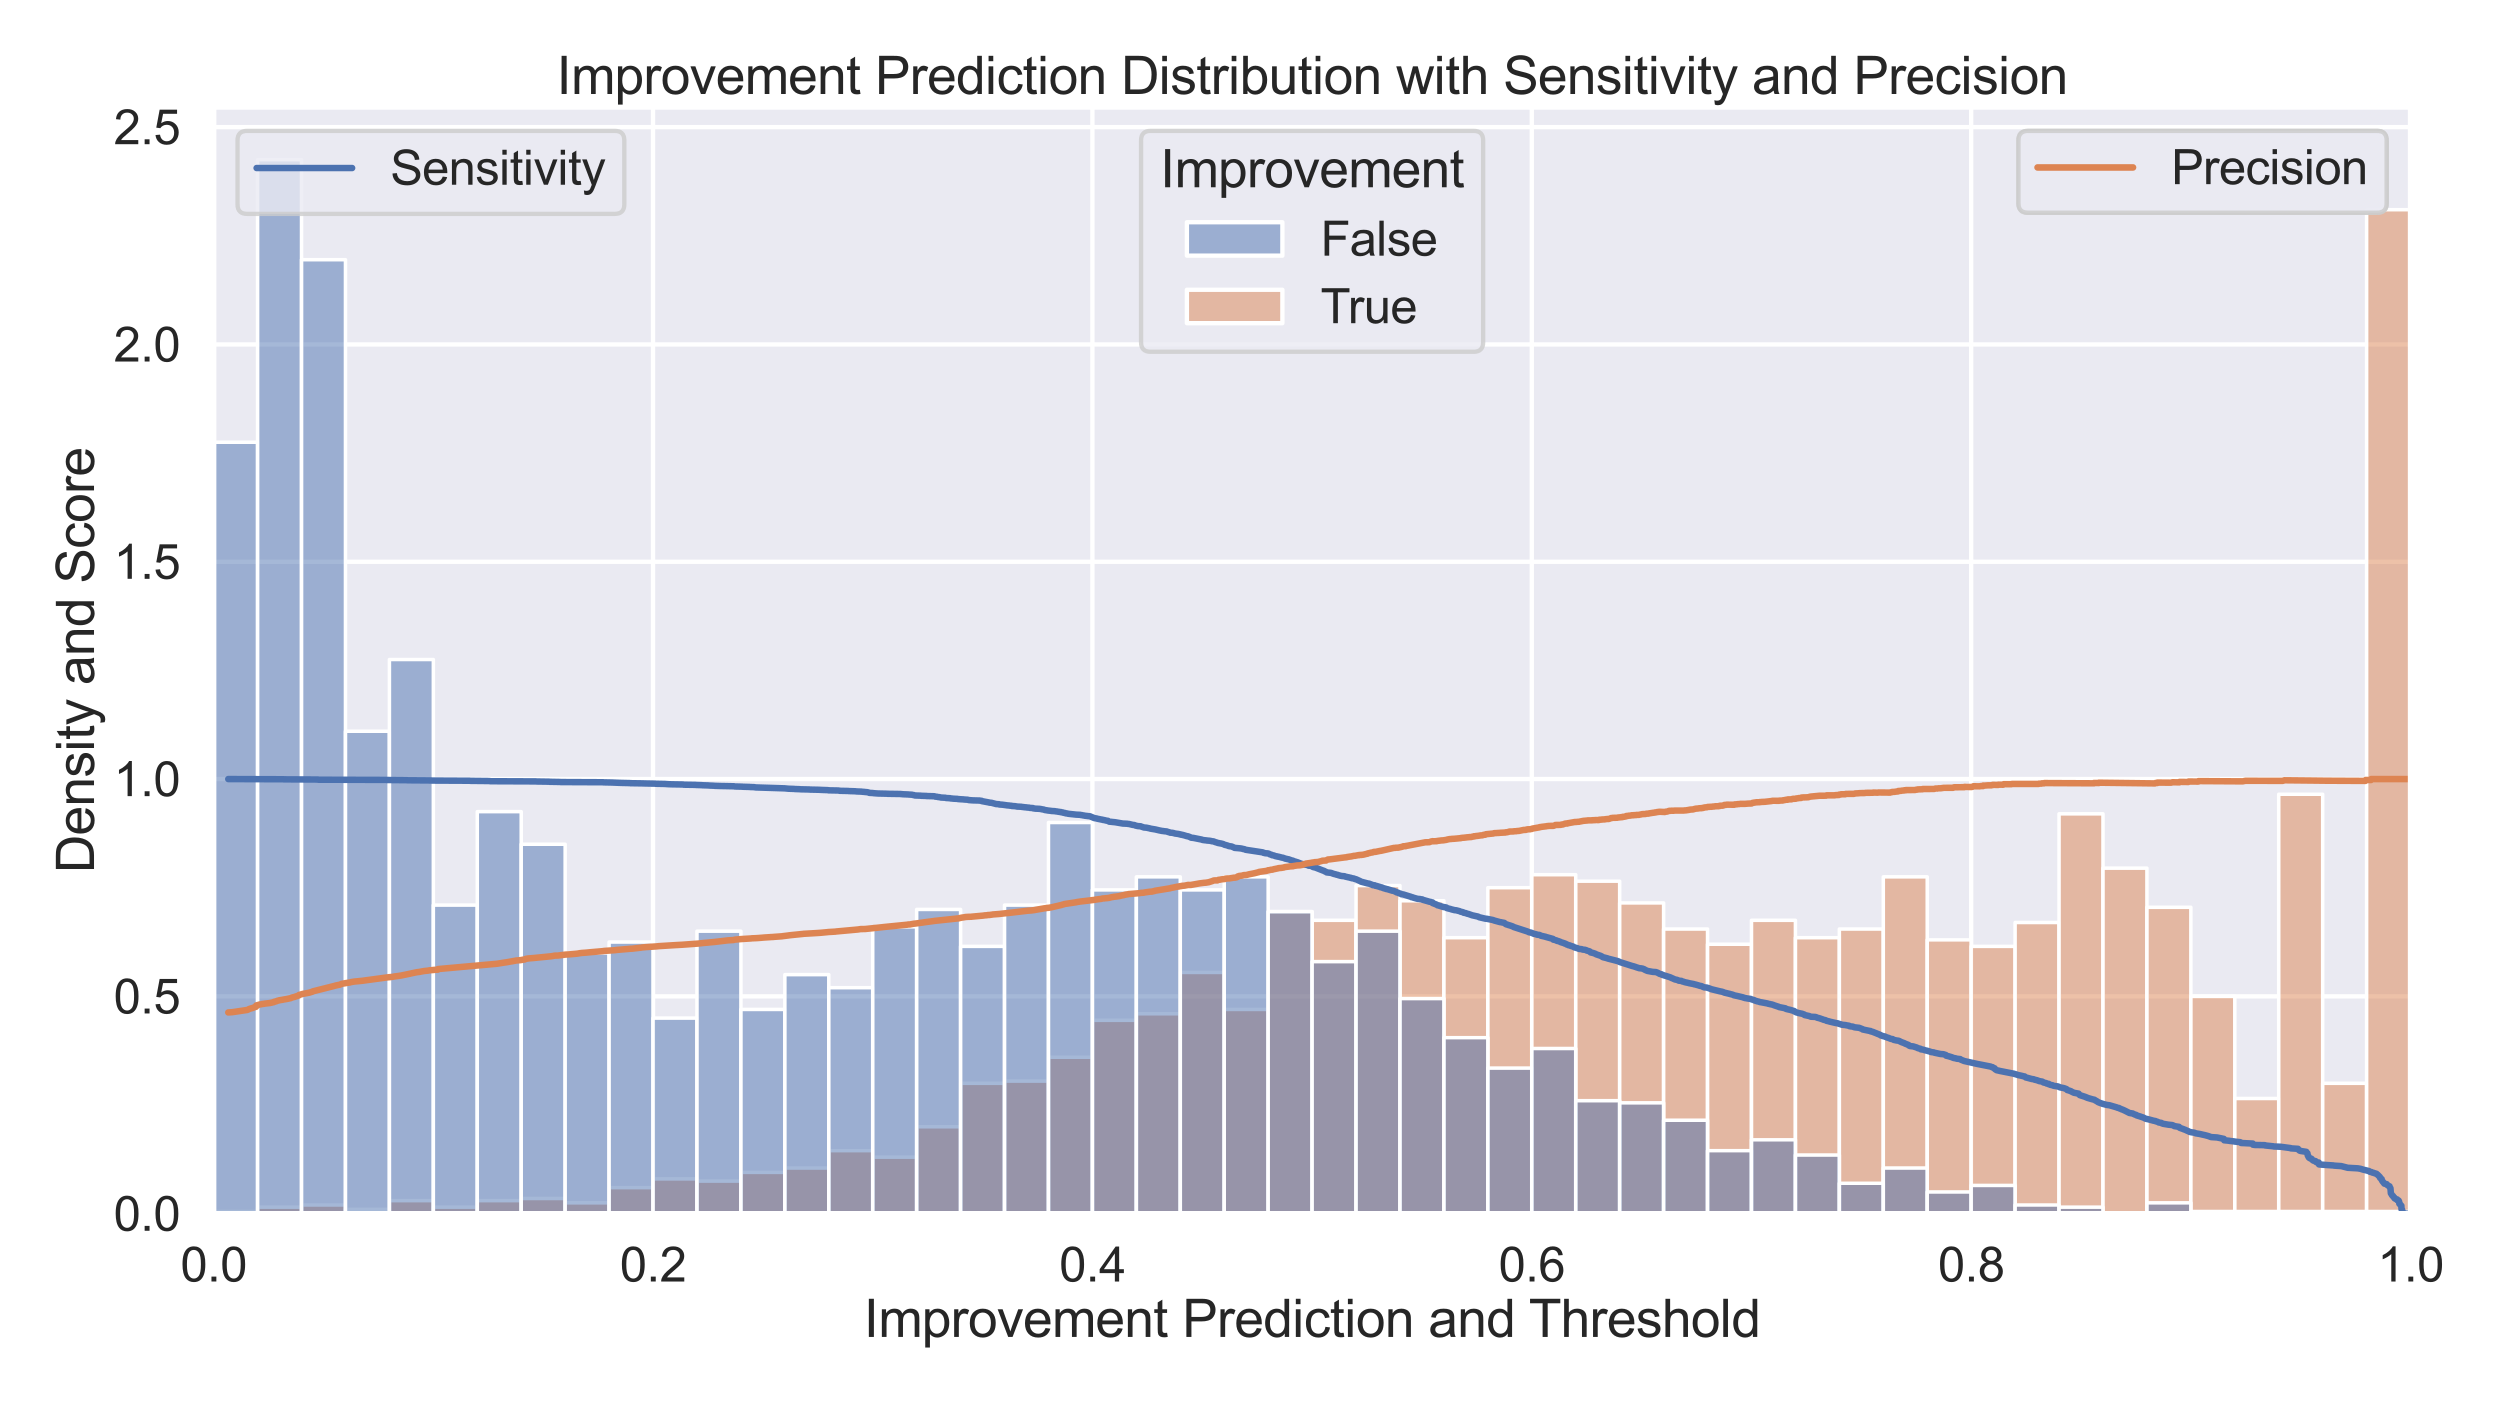 <?xml version="1.0" encoding="utf-8" standalone="no"?>
<!DOCTYPE svg PUBLIC "-//W3C//DTD SVG 1.1//EN"
  "http://www.w3.org/Graphics/SVG/1.1/DTD/svg11.dtd">
<svg xmlns:xlink="http://www.w3.org/1999/xlink" width="1152pt" height="648pt" viewBox="0 0 1152 648" xmlns="http://www.w3.org/2000/svg" version="1.1">
 <defs>
  <style type="text/css">*{stroke-linejoin: round; stroke-linecap: butt}</style>
 </defs>
 <g id="figure_1">
  <g id="patch_1">
   <path d="M 0 648 
L 1152 648 
L 1152 0 
L 0 0 
z
" style="fill: #ffffff"/>
  </g>
  <g id="axes_1">
   <g id="patch_2">
    <path d="M 98.453 559.268 
L 1110.78 559.268 
L 1110.78 49.312 
L 98.453 49.312 
z
" style="fill: #eaeaf2"/>
   </g>
   <g id="matplotlib.axis_1">
    <g id="xtick_1">
     <g id="line2d_1">
      <path d="M 98.453 559.268 
L 98.453 49.312 
" clip-path="url(#pe6f9f99dd2)" style="fill: none; stroke: #ffffff; stroke-width: 2; stroke-linecap: round"/>
     </g>
     <g id="text_1">
      <!-- 0.0 -->
      <g style="fill: #262626" transform="translate(83.162 590.515) scale(0.22 -0.22)">
       <defs>
        <path id="ArialMT-30" d="M 266 2259 
Q 266 3072 433 3567 
Q 600 4063 929 4331 
Q 1259 4600 1759 4600 
Q 2128 4600 2406 4451 
Q 2684 4303 2865 4023 
Q 3047 3744 3150 3342 
Q 3253 2941 3253 2259 
Q 3253 1453 3087 958 
Q 2922 463 2592 192 
Q 2263 -78 1759 -78 
Q 1097 -78 719 397 
Q 266 969 266 2259 
z
M 844 2259 
Q 844 1131 1108 757 
Q 1372 384 1759 384 
Q 2147 384 2411 759 
Q 2675 1134 2675 2259 
Q 2675 3391 2411 3762 
Q 2147 4134 1753 4134 
Q 1366 4134 1134 3806 
Q 844 3388 844 2259 
z
" transform="scale(0.016)"/>
        <path id="ArialMT-2e" d="M 581 0 
L 581 641 
L 1222 641 
L 1222 0 
L 581 0 
z
" transform="scale(0.016)"/>
       </defs>
       <use xlink:href="#ArialMT-30"/>
       <use xlink:href="#ArialMT-2e" x="55.615"/>
       <use xlink:href="#ArialMT-30" x="83.398"/>
      </g>
     </g>
    </g>
    <g id="xtick_2">
     <g id="line2d_2">
      <path d="M 300.918 559.268 
L 300.918 49.312 
" clip-path="url(#pe6f9f99dd2)" style="fill: none; stroke: #ffffff; stroke-width: 2; stroke-linecap: round"/>
     </g>
     <g id="text_2">
      <!-- 0.2 -->
      <g style="fill: #262626" transform="translate(285.628 590.515) scale(0.22 -0.22)">
       <defs>
        <path id="ArialMT-32" d="M 3222 541 
L 3222 0 
L 194 0 
Q 188 203 259 391 
Q 375 700 629 1000 
Q 884 1300 1366 1694 
Q 2113 2306 2375 2664 
Q 2638 3022 2638 3341 
Q 2638 3675 2398 3904 
Q 2159 4134 1775 4134 
Q 1369 4134 1125 3890 
Q 881 3647 878 3216 
L 300 3275 
Q 359 3922 746 4261 
Q 1134 4600 1788 4600 
Q 2447 4600 2831 4234 
Q 3216 3869 3216 3328 
Q 3216 3053 3103 2787 
Q 2991 2522 2730 2228 
Q 2469 1934 1863 1422 
Q 1356 997 1212 845 
Q 1069 694 975 541 
L 3222 541 
z
" transform="scale(0.016)"/>
       </defs>
       <use xlink:href="#ArialMT-30"/>
       <use xlink:href="#ArialMT-2e" x="55.615"/>
       <use xlink:href="#ArialMT-32" x="83.398"/>
      </g>
     </g>
    </g>
    <g id="xtick_3">
     <g id="line2d_3">
      <path d="M 503.384 559.268 
L 503.384 49.312 
" clip-path="url(#pe6f9f99dd2)" style="fill: none; stroke: #ffffff; stroke-width: 2; stroke-linecap: round"/>
     </g>
     <g id="text_3">
      <!-- 0.4 -->
      <g style="fill: #262626" transform="translate(488.094 590.515) scale(0.22 -0.22)">
       <defs>
        <path id="ArialMT-34" d="M 2069 0 
L 2069 1097 
L 81 1097 
L 81 1613 
L 2172 4581 
L 2631 4581 
L 2631 1613 
L 3250 1613 
L 3250 1097 
L 2631 1097 
L 2631 0 
L 2069 0 
z
M 2069 1613 
L 2069 3678 
L 634 1613 
L 2069 1613 
z
" transform="scale(0.016)"/>
       </defs>
       <use xlink:href="#ArialMT-30"/>
       <use xlink:href="#ArialMT-2e" x="55.615"/>
       <use xlink:href="#ArialMT-34" x="83.398"/>
      </g>
     </g>
    </g>
    <g id="xtick_4">
     <g id="line2d_4">
      <path d="M 705.849 559.268 
L 705.849 49.312 
" clip-path="url(#pe6f9f99dd2)" style="fill: none; stroke: #ffffff; stroke-width: 2; stroke-linecap: round"/>
     </g>
     <g id="text_4">
      <!-- 0.6 -->
      <g style="fill: #262626" transform="translate(690.559 590.515) scale(0.22 -0.22)">
       <defs>
        <path id="ArialMT-36" d="M 3184 3459 
L 2625 3416 
Q 2550 3747 2413 3897 
Q 2184 4138 1850 4138 
Q 1581 4138 1378 3988 
Q 1113 3794 959 3422 
Q 806 3050 800 2363 
Q 1003 2672 1297 2822 
Q 1591 2972 1913 2972 
Q 2475 2972 2870 2558 
Q 3266 2144 3266 1488 
Q 3266 1056 3080 686 
Q 2894 316 2569 119 
Q 2244 -78 1831 -78 
Q 1128 -78 684 439 
Q 241 956 241 2144 
Q 241 3472 731 4075 
Q 1159 4600 1884 4600 
Q 2425 4600 2770 4297 
Q 3116 3994 3184 3459 
z
M 888 1484 
Q 888 1194 1011 928 
Q 1134 663 1356 523 
Q 1578 384 1822 384 
Q 2178 384 2434 671 
Q 2691 959 2691 1453 
Q 2691 1928 2437 2201 
Q 2184 2475 1800 2475 
Q 1419 2475 1153 2201 
Q 888 1928 888 1484 
z
" transform="scale(0.016)"/>
       </defs>
       <use xlink:href="#ArialMT-30"/>
       <use xlink:href="#ArialMT-2e" x="55.615"/>
       <use xlink:href="#ArialMT-36" x="83.398"/>
      </g>
     </g>
    </g>
    <g id="xtick_5">
     <g id="line2d_5">
      <path d="M 908.314 559.268 
L 908.314 49.312 
" clip-path="url(#pe6f9f99dd2)" style="fill: none; stroke: #ffffff; stroke-width: 2; stroke-linecap: round"/>
     </g>
     <g id="text_5">
      <!-- 0.8 -->
      <g style="fill: #262626" transform="translate(893.024 590.515) scale(0.22 -0.22)">
       <defs>
        <path id="ArialMT-38" d="M 1131 2484 
Q 781 2613 612 2850 
Q 444 3088 444 3419 
Q 444 3919 803 4259 
Q 1163 4600 1759 4600 
Q 2359 4600 2725 4251 
Q 3091 3903 3091 3403 
Q 3091 3084 2923 2848 
Q 2756 2613 2416 2484 
Q 2838 2347 3058 2040 
Q 3278 1734 3278 1309 
Q 3278 722 2862 322 
Q 2447 -78 1769 -78 
Q 1091 -78 675 323 
Q 259 725 259 1325 
Q 259 1772 486 2073 
Q 713 2375 1131 2484 
z
M 1019 3438 
Q 1019 3113 1228 2906 
Q 1438 2700 1772 2700 
Q 2097 2700 2305 2904 
Q 2513 3109 2513 3406 
Q 2513 3716 2298 3927 
Q 2084 4138 1766 4138 
Q 1444 4138 1231 3931 
Q 1019 3725 1019 3438 
z
M 838 1322 
Q 838 1081 952 856 
Q 1066 631 1291 507 
Q 1516 384 1775 384 
Q 2178 384 2440 643 
Q 2703 903 2703 1303 
Q 2703 1709 2433 1975 
Q 2163 2241 1756 2241 
Q 1359 2241 1098 1978 
Q 838 1716 838 1322 
z
" transform="scale(0.016)"/>
       </defs>
       <use xlink:href="#ArialMT-30"/>
       <use xlink:href="#ArialMT-2e" x="55.615"/>
       <use xlink:href="#ArialMT-38" x="83.398"/>
      </g>
     </g>
    </g>
    <g id="xtick_6">
     <g id="line2d_6">
      <path d="M 1110.78 559.268 
L 1110.78 49.312 
" clip-path="url(#pe6f9f99dd2)" style="fill: none; stroke: #ffffff; stroke-width: 2; stroke-linecap: round"/>
     </g>
     <g id="text_6">
      <!-- 1.0 -->
      <g style="fill: #262626" transform="translate(1095.49 590.515) scale(0.22 -0.22)">
       <defs>
        <path id="ArialMT-31" d="M 2384 0 
L 1822 0 
L 1822 3584 
Q 1619 3391 1289 3197 
Q 959 3003 697 2906 
L 697 3450 
Q 1169 3672 1522 3987 
Q 1875 4303 2022 4600 
L 2384 4600 
L 2384 0 
z
" transform="scale(0.016)"/>
       </defs>
       <use xlink:href="#ArialMT-31"/>
       <use xlink:href="#ArialMT-2e" x="55.615"/>
       <use xlink:href="#ArialMT-30" x="83.398"/>
      </g>
     </g>
    </g>
    <g id="text_7">
     <!-- Improvement Prediction and Threshold -->
     <g style="fill: #262626" transform="translate(398.07 616.066) scale(0.24 -0.24)">
      <defs>
       <path id="ArialMT-49" d="M 597 0 
L 597 4581 
L 1203 4581 
L 1203 0 
L 597 0 
z
" transform="scale(0.016)"/>
       <path id="ArialMT-6d" d="M 422 0 
L 422 3319 
L 925 3319 
L 925 2853 
Q 1081 3097 1340 3245 
Q 1600 3394 1931 3394 
Q 2300 3394 2536 3241 
Q 2772 3088 2869 2813 
Q 3263 3394 3894 3394 
Q 4388 3394 4653 3120 
Q 4919 2847 4919 2278 
L 4919 0 
L 4359 0 
L 4359 2091 
Q 4359 2428 4304 2576 
Q 4250 2725 4106 2815 
Q 3963 2906 3769 2906 
Q 3419 2906 3187 2673 
Q 2956 2441 2956 1928 
L 2956 0 
L 2394 0 
L 2394 2156 
Q 2394 2531 2256 2718 
Q 2119 2906 1806 2906 
Q 1569 2906 1367 2781 
Q 1166 2656 1075 2415 
Q 984 2175 984 1722 
L 984 0 
L 422 0 
z
" transform="scale(0.016)"/>
       <path id="ArialMT-70" d="M 422 -1272 
L 422 3319 
L 934 3319 
L 934 2888 
Q 1116 3141 1344 3267 
Q 1572 3394 1897 3394 
Q 2322 3394 2647 3175 
Q 2972 2956 3137 2557 
Q 3303 2159 3303 1684 
Q 3303 1175 3120 767 
Q 2938 359 2589 142 
Q 2241 -75 1856 -75 
Q 1575 -75 1351 44 
Q 1128 163 984 344 
L 984 -1272 
L 422 -1272 
z
M 931 1641 
Q 931 1000 1190 694 
Q 1450 388 1819 388 
Q 2194 388 2461 705 
Q 2728 1022 2728 1688 
Q 2728 2322 2467 2637 
Q 2206 2953 1844 2953 
Q 1484 2953 1207 2617 
Q 931 2281 931 1641 
z
" transform="scale(0.016)"/>
       <path id="ArialMT-72" d="M 416 0 
L 416 3319 
L 922 3319 
L 922 2816 
Q 1116 3169 1280 3281 
Q 1444 3394 1641 3394 
Q 1925 3394 2219 3213 
L 2025 2691 
Q 1819 2813 1613 2813 
Q 1428 2813 1281 2702 
Q 1134 2591 1072 2394 
Q 978 2094 978 1738 
L 978 0 
L 416 0 
z
" transform="scale(0.016)"/>
       <path id="ArialMT-6f" d="M 213 1659 
Q 213 2581 725 3025 
Q 1153 3394 1769 3394 
Q 2453 3394 2887 2945 
Q 3322 2497 3322 1706 
Q 3322 1066 3130 698 
Q 2938 331 2570 128 
Q 2203 -75 1769 -75 
Q 1072 -75 642 372 
Q 213 819 213 1659 
z
M 791 1659 
Q 791 1022 1069 705 
Q 1347 388 1769 388 
Q 2188 388 2466 706 
Q 2744 1025 2744 1678 
Q 2744 2294 2464 2611 
Q 2184 2928 1769 2928 
Q 1347 2928 1069 2612 
Q 791 2297 791 1659 
z
" transform="scale(0.016)"/>
       <path id="ArialMT-76" d="M 1344 0 
L 81 3319 
L 675 3319 
L 1388 1331 
Q 1503 1009 1600 663 
Q 1675 925 1809 1294 
L 2547 3319 
L 3125 3319 
L 1869 0 
L 1344 0 
z
" transform="scale(0.016)"/>
       <path id="ArialMT-65" d="M 2694 1069 
L 3275 997 
Q 3138 488 2766 206 
Q 2394 -75 1816 -75 
Q 1088 -75 661 373 
Q 234 822 234 1631 
Q 234 2469 665 2931 
Q 1097 3394 1784 3394 
Q 2450 3394 2872 2941 
Q 3294 2488 3294 1666 
Q 3294 1616 3291 1516 
L 816 1516 
Q 847 969 1125 678 
Q 1403 388 1819 388 
Q 2128 388 2347 550 
Q 2566 713 2694 1069 
z
M 847 1978 
L 2700 1978 
Q 2663 2397 2488 2606 
Q 2219 2931 1791 2931 
Q 1403 2931 1139 2672 
Q 875 2413 847 1978 
z
" transform="scale(0.016)"/>
       <path id="ArialMT-6e" d="M 422 0 
L 422 3319 
L 928 3319 
L 928 2847 
Q 1294 3394 1984 3394 
Q 2284 3394 2536 3286 
Q 2788 3178 2913 3003 
Q 3038 2828 3088 2588 
Q 3119 2431 3119 2041 
L 3119 0 
L 2556 0 
L 2556 2019 
Q 2556 2363 2490 2533 
Q 2425 2703 2258 2804 
Q 2091 2906 1866 2906 
Q 1506 2906 1245 2678 
Q 984 2450 984 1813 
L 984 0 
L 422 0 
z
" transform="scale(0.016)"/>
       <path id="ArialMT-74" d="M 1650 503 
L 1731 6 
Q 1494 -44 1306 -44 
Q 1000 -44 831 53 
Q 663 150 594 308 
Q 525 466 525 972 
L 525 2881 
L 113 2881 
L 113 3319 
L 525 3319 
L 525 4141 
L 1084 4478 
L 1084 3319 
L 1650 3319 
L 1650 2881 
L 1084 2881 
L 1084 941 
Q 1084 700 1114 631 
Q 1144 563 1211 522 
Q 1278 481 1403 481 
Q 1497 481 1650 503 
z
" transform="scale(0.016)"/>
       <path id="ArialMT-20" transform="scale(0.016)"/>
       <path id="ArialMT-50" d="M 494 0 
L 494 4581 
L 2222 4581 
Q 2678 4581 2919 4538 
Q 3256 4481 3484 4323 
Q 3713 4166 3852 3881 
Q 3991 3597 3991 3256 
Q 3991 2672 3619 2267 
Q 3247 1863 2275 1863 
L 1100 1863 
L 1100 0 
L 494 0 
z
M 1100 2403 
L 2284 2403 
Q 2872 2403 3119 2622 
Q 3366 2841 3366 3238 
Q 3366 3525 3220 3729 
Q 3075 3934 2838 4000 
Q 2684 4041 2272 4041 
L 1100 4041 
L 1100 2403 
z
" transform="scale(0.016)"/>
       <path id="ArialMT-64" d="M 2575 0 
L 2575 419 
Q 2259 -75 1647 -75 
Q 1250 -75 917 144 
Q 584 363 401 755 
Q 219 1147 219 1656 
Q 219 2153 384 2558 
Q 550 2963 881 3178 
Q 1213 3394 1622 3394 
Q 1922 3394 2156 3267 
Q 2391 3141 2538 2938 
L 2538 4581 
L 3097 4581 
L 3097 0 
L 2575 0 
z
M 797 1656 
Q 797 1019 1065 703 
Q 1334 388 1700 388 
Q 2069 388 2326 689 
Q 2584 991 2584 1609 
Q 2584 2291 2321 2609 
Q 2059 2928 1675 2928 
Q 1300 2928 1048 2622 
Q 797 2316 797 1656 
z
" transform="scale(0.016)"/>
       <path id="ArialMT-69" d="M 425 3934 
L 425 4581 
L 988 4581 
L 988 3934 
L 425 3934 
z
M 425 0 
L 425 3319 
L 988 3319 
L 988 0 
L 425 0 
z
" transform="scale(0.016)"/>
       <path id="ArialMT-63" d="M 2588 1216 
L 3141 1144 
Q 3050 572 2676 248 
Q 2303 -75 1759 -75 
Q 1078 -75 664 370 
Q 250 816 250 1647 
Q 250 2184 428 2587 
Q 606 2991 970 3192 
Q 1334 3394 1763 3394 
Q 2303 3394 2647 3120 
Q 2991 2847 3088 2344 
L 2541 2259 
Q 2463 2594 2264 2762 
Q 2066 2931 1784 2931 
Q 1359 2931 1093 2626 
Q 828 2322 828 1663 
Q 828 994 1084 691 
Q 1341 388 1753 388 
Q 2084 388 2306 591 
Q 2528 794 2588 1216 
z
" transform="scale(0.016)"/>
       <path id="ArialMT-61" d="M 2588 409 
Q 2275 144 1986 34 
Q 1697 -75 1366 -75 
Q 819 -75 525 192 
Q 231 459 231 875 
Q 231 1119 342 1320 
Q 453 1522 633 1644 
Q 813 1766 1038 1828 
Q 1203 1872 1538 1913 
Q 2219 1994 2541 2106 
Q 2544 2222 2544 2253 
Q 2544 2597 2384 2738 
Q 2169 2928 1744 2928 
Q 1347 2928 1158 2789 
Q 969 2650 878 2297 
L 328 2372 
Q 403 2725 575 2942 
Q 747 3159 1072 3276 
Q 1397 3394 1825 3394 
Q 2250 3394 2515 3294 
Q 2781 3194 2906 3042 
Q 3031 2891 3081 2659 
Q 3109 2516 3109 2141 
L 3109 1391 
Q 3109 606 3145 398 
Q 3181 191 3288 0 
L 2700 0 
Q 2613 175 2588 409 
z
M 2541 1666 
Q 2234 1541 1622 1453 
Q 1275 1403 1131 1340 
Q 988 1278 909 1158 
Q 831 1038 831 891 
Q 831 666 1001 516 
Q 1172 366 1500 366 
Q 1825 366 2078 508 
Q 2331 650 2450 897 
Q 2541 1088 2541 1459 
L 2541 1666 
z
" transform="scale(0.016)"/>
       <path id="ArialMT-54" d="M 1659 0 
L 1659 4041 
L 150 4041 
L 150 4581 
L 3781 4581 
L 3781 4041 
L 2266 4041 
L 2266 0 
L 1659 0 
z
" transform="scale(0.016)"/>
       <path id="ArialMT-68" d="M 422 0 
L 422 4581 
L 984 4581 
L 984 2938 
Q 1378 3394 1978 3394 
Q 2347 3394 2619 3248 
Q 2891 3103 3008 2847 
Q 3125 2591 3125 2103 
L 3125 0 
L 2563 0 
L 2563 2103 
Q 2563 2525 2380 2717 
Q 2197 2909 1863 2909 
Q 1613 2909 1392 2779 
Q 1172 2650 1078 2428 
Q 984 2206 984 1816 
L 984 0 
L 422 0 
z
" transform="scale(0.016)"/>
       <path id="ArialMT-73" d="M 197 991 
L 753 1078 
Q 800 744 1014 566 
Q 1228 388 1613 388 
Q 2000 388 2187 545 
Q 2375 703 2375 916 
Q 2375 1106 2209 1216 
Q 2094 1291 1634 1406 
Q 1016 1563 777 1677 
Q 538 1791 414 1992 
Q 291 2194 291 2438 
Q 291 2659 392 2848 
Q 494 3038 669 3163 
Q 800 3259 1026 3326 
Q 1253 3394 1513 3394 
Q 1903 3394 2198 3281 
Q 2494 3169 2634 2976 
Q 2775 2784 2828 2463 
L 2278 2388 
Q 2241 2644 2061 2787 
Q 1881 2931 1553 2931 
Q 1166 2931 1000 2803 
Q 834 2675 834 2503 
Q 834 2394 903 2306 
Q 972 2216 1119 2156 
Q 1203 2125 1616 2013 
Q 2213 1853 2448 1751 
Q 2684 1650 2818 1456 
Q 2953 1263 2953 975 
Q 2953 694 2789 445 
Q 2625 197 2315 61 
Q 2006 -75 1616 -75 
Q 969 -75 630 194 
Q 291 463 197 991 
z
" transform="scale(0.016)"/>
       <path id="ArialMT-6c" d="M 409 0 
L 409 4581 
L 972 4581 
L 972 0 
L 409 0 
z
" transform="scale(0.016)"/>
      </defs>
      <use xlink:href="#ArialMT-49"/>
      <use xlink:href="#ArialMT-6d" x="27.783"/>
      <use xlink:href="#ArialMT-70" x="111.084"/>
      <use xlink:href="#ArialMT-72" x="166.699"/>
      <use xlink:href="#ArialMT-6f" x="200"/>
      <use xlink:href="#ArialMT-76" x="255.615"/>
      <use xlink:href="#ArialMT-65" x="305.615"/>
      <use xlink:href="#ArialMT-6d" x="361.23"/>
      <use xlink:href="#ArialMT-65" x="444.531"/>
      <use xlink:href="#ArialMT-6e" x="500.146"/>
      <use xlink:href="#ArialMT-74" x="555.762"/>
      <use xlink:href="#ArialMT-20" x="583.545"/>
      <use xlink:href="#ArialMT-50" x="611.328"/>
      <use xlink:href="#ArialMT-72" x="678.027"/>
      <use xlink:href="#ArialMT-65" x="711.328"/>
      <use xlink:href="#ArialMT-64" x="766.943"/>
      <use xlink:href="#ArialMT-69" x="822.559"/>
      <use xlink:href="#ArialMT-63" x="844.775"/>
      <use xlink:href="#ArialMT-74" x="894.775"/>
      <use xlink:href="#ArialMT-69" x="922.559"/>
      <use xlink:href="#ArialMT-6f" x="944.775"/>
      <use xlink:href="#ArialMT-6e" x="1000.391"/>
      <use xlink:href="#ArialMT-20" x="1056.006"/>
      <use xlink:href="#ArialMT-61" x="1083.789"/>
      <use xlink:href="#ArialMT-6e" x="1139.404"/>
      <use xlink:href="#ArialMT-64" x="1195.02"/>
      <use xlink:href="#ArialMT-20" x="1250.635"/>
      <use xlink:href="#ArialMT-54" x="1276.668"/>
      <use xlink:href="#ArialMT-68" x="1337.752"/>
      <use xlink:href="#ArialMT-72" x="1393.367"/>
      <use xlink:href="#ArialMT-65" x="1426.668"/>
      <use xlink:href="#ArialMT-73" x="1482.283"/>
      <use xlink:href="#ArialMT-68" x="1532.283"/>
      <use xlink:href="#ArialMT-6f" x="1587.898"/>
      <use xlink:href="#ArialMT-6c" x="1643.514"/>
      <use xlink:href="#ArialMT-64" x="1665.73"/>
     </g>
    </g>
   </g>
   <g id="matplotlib.axis_2">
    <g id="ytick_1">
     <g id="line2d_7">
      <path d="M 98.453 559.268 
L 1110.78 559.268 
" clip-path="url(#pe6f9f99dd2)" style="fill: none; stroke: #ffffff; stroke-width: 2; stroke-linecap: round"/>
     </g>
     <g id="text_8">
      <!-- 0.0 -->
      <g style="fill: #262626" transform="translate(52.373 567.141) scale(0.22 -0.22)">
       <use xlink:href="#ArialMT-30"/>
       <use xlink:href="#ArialMT-2e" x="55.615"/>
       <use xlink:href="#ArialMT-30" x="83.398"/>
      </g>
     </g>
    </g>
    <g id="ytick_2">
     <g id="line2d_8">
      <path d="M 98.453 459.129 
L 1110.78 459.129 
" clip-path="url(#pe6f9f99dd2)" style="fill: none; stroke: #ffffff; stroke-width: 2; stroke-linecap: round"/>
     </g>
     <g id="text_9">
      <!-- 0.5 -->
      <g style="fill: #262626" transform="translate(52.373 467.003) scale(0.22 -0.22)">
       <defs>
        <path id="ArialMT-35" d="M 266 1200 
L 856 1250 
Q 922 819 1161 601 
Q 1400 384 1738 384 
Q 2144 384 2425 690 
Q 2706 997 2706 1503 
Q 2706 1984 2436 2262 
Q 2166 2541 1728 2541 
Q 1456 2541 1237 2417 
Q 1019 2294 894 2097 
L 366 2166 
L 809 4519 
L 3088 4519 
L 3088 3981 
L 1259 3981 
L 1013 2750 
Q 1425 3038 1878 3038 
Q 2478 3038 2890 2622 
Q 3303 2206 3303 1553 
Q 3303 931 2941 478 
Q 2500 -78 1738 -78 
Q 1113 -78 717 272 
Q 322 622 266 1200 
z
" transform="scale(0.016)"/>
       </defs>
       <use xlink:href="#ArialMT-30"/>
       <use xlink:href="#ArialMT-2e" x="55.615"/>
       <use xlink:href="#ArialMT-35" x="83.398"/>
      </g>
     </g>
    </g>
    <g id="ytick_3">
     <g id="line2d_9">
      <path d="M 98.453 358.991 
L 1110.78 358.991 
" clip-path="url(#pe6f9f99dd2)" style="fill: none; stroke: #ffffff; stroke-width: 2; stroke-linecap: round"/>
     </g>
     <g id="text_10">
      <!-- 1.0 -->
      <g style="fill: #262626" transform="translate(52.373 366.864) scale(0.22 -0.22)">
       <use xlink:href="#ArialMT-31"/>
       <use xlink:href="#ArialMT-2e" x="55.615"/>
       <use xlink:href="#ArialMT-30" x="83.398"/>
      </g>
     </g>
    </g>
    <g id="ytick_4">
     <g id="line2d_10">
      <path d="M 98.453 258.852 
L 1110.78 258.852 
" clip-path="url(#pe6f9f99dd2)" style="fill: none; stroke: #ffffff; stroke-width: 2; stroke-linecap: round"/>
     </g>
     <g id="text_11">
      <!-- 1.5 -->
      <g style="fill: #262626" transform="translate(52.373 266.726) scale(0.22 -0.22)">
       <use xlink:href="#ArialMT-31"/>
       <use xlink:href="#ArialMT-2e" x="55.615"/>
       <use xlink:href="#ArialMT-35" x="83.398"/>
      </g>
     </g>
    </g>
    <g id="ytick_5">
     <g id="line2d_11">
      <path d="M 98.453 158.714 
L 1110.78 158.714 
" clip-path="url(#pe6f9f99dd2)" style="fill: none; stroke: #ffffff; stroke-width: 2; stroke-linecap: round"/>
     </g>
     <g id="text_12">
      <!-- 2.0 -->
      <g style="fill: #262626" transform="translate(52.373 166.587) scale(0.22 -0.22)">
       <use xlink:href="#ArialMT-32"/>
       <use xlink:href="#ArialMT-2e" x="55.615"/>
       <use xlink:href="#ArialMT-30" x="83.398"/>
      </g>
     </g>
    </g>
    <g id="ytick_6">
     <g id="line2d_12">
      <path d="M 98.453 58.575 
L 1110.78 58.575 
" clip-path="url(#pe6f9f99dd2)" style="fill: none; stroke: #ffffff; stroke-width: 2; stroke-linecap: round"/>
     </g>
     <g id="text_13">
      <!-- 2.5 -->
      <g style="fill: #262626" transform="translate(52.373 66.449) scale(0.22 -0.22)">
       <use xlink:href="#ArialMT-32"/>
       <use xlink:href="#ArialMT-2e" x="55.615"/>
       <use xlink:href="#ArialMT-35" x="83.398"/>
      </g>
     </g>
    </g>
    <g id="text_14">
     <!-- Density and Score -->
     <g style="fill: #262626" transform="translate(43.321 402.336) rotate(-90) scale(0.24 -0.24)">
      <defs>
       <path id="ArialMT-44" d="M 494 0 
L 494 4581 
L 2072 4581 
Q 2606 4581 2888 4516 
Q 3281 4425 3559 4188 
Q 3922 3881 4101 3404 
Q 4281 2928 4281 2316 
Q 4281 1794 4159 1391 
Q 4038 988 3847 723 
Q 3656 459 3429 307 
Q 3203 156 2883 78 
Q 2563 0 2147 0 
L 494 0 
z
M 1100 541 
L 2078 541 
Q 2531 541 2789 625 
Q 3047 709 3200 863 
Q 3416 1078 3536 1442 
Q 3656 1806 3656 2325 
Q 3656 3044 3420 3430 
Q 3184 3816 2847 3947 
Q 2603 4041 2063 4041 
L 1100 4041 
L 1100 541 
z
" transform="scale(0.016)"/>
       <path id="ArialMT-79" d="M 397 -1278 
L 334 -750 
Q 519 -800 656 -800 
Q 844 -800 956 -737 
Q 1069 -675 1141 -563 
Q 1194 -478 1313 -144 
Q 1328 -97 1363 -6 
L 103 3319 
L 709 3319 
L 1400 1397 
Q 1534 1031 1641 628 
Q 1738 1016 1872 1384 
L 2581 3319 
L 3144 3319 
L 1881 -56 
Q 1678 -603 1566 -809 
Q 1416 -1088 1222 -1217 
Q 1028 -1347 759 -1347 
Q 597 -1347 397 -1278 
z
" transform="scale(0.016)"/>
       <path id="ArialMT-53" d="M 288 1472 
L 859 1522 
Q 900 1178 1048 958 
Q 1197 738 1509 602 
Q 1822 466 2213 466 
Q 2559 466 2825 569 
Q 3091 672 3220 851 
Q 3350 1031 3350 1244 
Q 3350 1459 3225 1620 
Q 3100 1781 2813 1891 
Q 2628 1963 1997 2114 
Q 1366 2266 1113 2400 
Q 784 2572 623 2826 
Q 463 3081 463 3397 
Q 463 3744 659 4045 
Q 856 4347 1234 4503 
Q 1613 4659 2075 4659 
Q 2584 4659 2973 4495 
Q 3363 4331 3572 4012 
Q 3781 3694 3797 3291 
L 3216 3247 
Q 3169 3681 2898 3903 
Q 2628 4125 2100 4125 
Q 1550 4125 1298 3923 
Q 1047 3722 1047 3438 
Q 1047 3191 1225 3031 
Q 1400 2872 2139 2705 
Q 2878 2538 3153 2413 
Q 3553 2228 3743 1945 
Q 3934 1663 3934 1294 
Q 3934 928 3725 604 
Q 3516 281 3123 101 
Q 2731 -78 2241 -78 
Q 1619 -78 1198 103 
Q 778 284 539 648 
Q 300 1013 288 1472 
z
" transform="scale(0.016)"/>
      </defs>
      <use xlink:href="#ArialMT-44"/>
      <use xlink:href="#ArialMT-65" x="72.217"/>
      <use xlink:href="#ArialMT-6e" x="127.832"/>
      <use xlink:href="#ArialMT-73" x="183.447"/>
      <use xlink:href="#ArialMT-69" x="233.447"/>
      <use xlink:href="#ArialMT-74" x="255.664"/>
      <use xlink:href="#ArialMT-79" x="283.447"/>
      <use xlink:href="#ArialMT-20" x="333.447"/>
      <use xlink:href="#ArialMT-61" x="361.23"/>
      <use xlink:href="#ArialMT-6e" x="416.846"/>
      <use xlink:href="#ArialMT-64" x="472.461"/>
      <use xlink:href="#ArialMT-20" x="528.076"/>
      <use xlink:href="#ArialMT-53" x="555.859"/>
      <use xlink:href="#ArialMT-63" x="622.559"/>
      <use xlink:href="#ArialMT-6f" x="672.559"/>
      <use xlink:href="#ArialMT-72" x="728.174"/>
      <use xlink:href="#ArialMT-65" x="761.475"/>
     </g>
    </g>
   </g>
   <g id="patch_3">
    <path d="M 98.453 559.268 
L 118.699 559.268 
L 118.699 558.266 
L 98.453 558.266 
z
" clip-path="url(#pe6f9f99dd2)" style="fill: #dd8452; fill-opacity: 0.5; stroke: #ffffff; stroke-width: 1.623; stroke-linejoin: miter"/>
   </g>
   <g id="patch_4">
    <path d="M 118.699 559.268 
L 138.946 559.268 
L 138.946 556.263 
L 118.699 556.263 
z
" clip-path="url(#pe6f9f99dd2)" style="fill: #dd8452; fill-opacity: 0.5; stroke: #ffffff; stroke-width: 1.623; stroke-linejoin: miter"/>
   </g>
   <g id="patch_5">
    <path d="M 138.946 559.268 
L 159.192 559.268 
L 159.192 555.262 
L 138.946 555.262 
z
" clip-path="url(#pe6f9f99dd2)" style="fill: #dd8452; fill-opacity: 0.5; stroke: #ffffff; stroke-width: 1.623; stroke-linejoin: miter"/>
   </g>
   <g id="patch_6">
    <path d="M 159.192 559.268 
L 179.439 559.268 
L 179.439 557.265 
L 159.192 557.265 
z
" clip-path="url(#pe6f9f99dd2)" style="fill: #dd8452; fill-opacity: 0.5; stroke: #ffffff; stroke-width: 1.623; stroke-linejoin: miter"/>
   </g>
   <g id="patch_7">
    <path d="M 179.439 559.268 
L 199.685 559.268 
L 199.685 553.259 
L 179.439 553.259 
z
" clip-path="url(#pe6f9f99dd2)" style="fill: #dd8452; fill-opacity: 0.5; stroke: #ffffff; stroke-width: 1.623; stroke-linejoin: miter"/>
   </g>
   <g id="patch_8">
    <path d="M 199.685 559.268 
L 219.932 559.268 
L 219.932 556.263 
L 199.685 556.263 
z
" clip-path="url(#pe6f9f99dd2)" style="fill: #dd8452; fill-opacity: 0.5; stroke: #ffffff; stroke-width: 1.623; stroke-linejoin: miter"/>
   </g>
   <g id="patch_9">
    <path d="M 219.932 559.268 
L 240.178 559.268 
L 240.178 553.259 
L 219.932 553.259 
z
" clip-path="url(#pe6f9f99dd2)" style="fill: #dd8452; fill-opacity: 0.5; stroke: #ffffff; stroke-width: 1.623; stroke-linejoin: miter"/>
   </g>
   <g id="patch_10">
    <path d="M 240.178 559.268 
L 260.425 559.268 
L 260.425 552.258 
L 240.178 552.258 
z
" clip-path="url(#pe6f9f99dd2)" style="fill: #dd8452; fill-opacity: 0.5; stroke: #ffffff; stroke-width: 1.623; stroke-linejoin: miter"/>
   </g>
   <g id="patch_11">
    <path d="M 260.425 559.268 
L 280.671 559.268 
L 280.671 554.261 
L 260.425 554.261 
z
" clip-path="url(#pe6f9f99dd2)" style="fill: #dd8452; fill-opacity: 0.5; stroke: #ffffff; stroke-width: 1.623; stroke-linejoin: miter"/>
   </g>
   <g id="patch_12">
    <path d="M 280.671 559.268 
L 300.918 559.268 
L 300.918 547.251 
L 280.671 547.251 
z
" clip-path="url(#pe6f9f99dd2)" style="fill: #dd8452; fill-opacity: 0.5; stroke: #ffffff; stroke-width: 1.623; stroke-linejoin: miter"/>
   </g>
   <g id="patch_13">
    <path d="M 300.918 559.268 
L 321.165 559.268 
L 321.165 543.245 
L 300.918 543.245 
z
" clip-path="url(#pe6f9f99dd2)" style="fill: #dd8452; fill-opacity: 0.5; stroke: #ffffff; stroke-width: 1.623; stroke-linejoin: miter"/>
   </g>
   <g id="patch_14">
    <path d="M 321.165 559.268 
L 341.411 559.268 
L 341.411 544.247 
L 321.165 544.247 
z
" clip-path="url(#pe6f9f99dd2)" style="fill: #dd8452; fill-opacity: 0.5; stroke: #ffffff; stroke-width: 1.623; stroke-linejoin: miter"/>
   </g>
   <g id="patch_15">
    <path d="M 341.411 559.268 
L 361.658 559.268 
L 361.658 540.241 
L 341.411 540.241 
z
" clip-path="url(#pe6f9f99dd2)" style="fill: #dd8452; fill-opacity: 0.5; stroke: #ffffff; stroke-width: 1.623; stroke-linejoin: miter"/>
   </g>
   <g id="patch_16">
    <path d="M 361.658 559.268 
L 381.904 559.268 
L 381.904 538.238 
L 361.658 538.238 
z
" clip-path="url(#pe6f9f99dd2)" style="fill: #dd8452; fill-opacity: 0.5; stroke: #ffffff; stroke-width: 1.623; stroke-linejoin: miter"/>
   </g>
   <g id="patch_17">
    <path d="M 381.904 559.268 
L 402.151 559.268 
L 402.151 530.227 
L 381.904 530.227 
z
" clip-path="url(#pe6f9f99dd2)" style="fill: #dd8452; fill-opacity: 0.5; stroke: #ffffff; stroke-width: 1.623; stroke-linejoin: miter"/>
   </g>
   <g id="patch_18">
    <path d="M 402.151 559.268 
L 422.397 559.268 
L 422.397 533.232 
L 402.151 533.232 
z
" clip-path="url(#pe6f9f99dd2)" style="fill: #dd8452; fill-opacity: 0.5; stroke: #ffffff; stroke-width: 1.623; stroke-linejoin: miter"/>
   </g>
   <g id="patch_19">
    <path d="M 422.397 559.268 
L 442.644 559.268 
L 442.644 519.212 
L 422.397 519.212 
z
" clip-path="url(#pe6f9f99dd2)" style="fill: #dd8452; fill-opacity: 0.5; stroke: #ffffff; stroke-width: 1.623; stroke-linejoin: miter"/>
   </g>
   <g id="patch_20">
    <path d="M 442.644 559.268 
L 462.89 559.268 
L 462.89 499.184 
L 442.644 499.184 
z
" clip-path="url(#pe6f9f99dd2)" style="fill: #dd8452; fill-opacity: 0.5; stroke: #ffffff; stroke-width: 1.623; stroke-linejoin: miter"/>
   </g>
   <g id="patch_21">
    <path d="M 462.89 559.268 
L 483.137 559.268 
L 483.137 498.183 
L 462.89 498.183 
z
" clip-path="url(#pe6f9f99dd2)" style="fill: #dd8452; fill-opacity: 0.5; stroke: #ffffff; stroke-width: 1.623; stroke-linejoin: miter"/>
   </g>
   <g id="patch_22">
    <path d="M 483.137 559.268 
L 503.384 559.268 
L 503.384 487.168 
L 483.137 487.168 
z
" clip-path="url(#pe6f9f99dd2)" style="fill: #dd8452; fill-opacity: 0.5; stroke: #ffffff; stroke-width: 1.623; stroke-linejoin: miter"/>
   </g>
   <g id="patch_23">
    <path d="M 503.384 559.268 
L 523.63 559.268 
L 523.63 470.144 
L 503.384 470.144 
z
" clip-path="url(#pe6f9f99dd2)" style="fill: #dd8452; fill-opacity: 0.5; stroke: #ffffff; stroke-width: 1.623; stroke-linejoin: miter"/>
   </g>
   <g id="patch_24">
    <path d="M 523.63 559.268 
L 543.877 559.268 
L 543.877 467.14 
L 523.63 467.14 
z
" clip-path="url(#pe6f9f99dd2)" style="fill: #dd8452; fill-opacity: 0.5; stroke: #ffffff; stroke-width: 1.623; stroke-linejoin: miter"/>
   </g>
   <g id="patch_25">
    <path d="M 543.877 559.268 
L 564.123 559.268 
L 564.123 448.114 
L 543.877 448.114 
z
" clip-path="url(#pe6f9f99dd2)" style="fill: #dd8452; fill-opacity: 0.5; stroke: #ffffff; stroke-width: 1.623; stroke-linejoin: miter"/>
   </g>
   <g id="patch_26">
    <path d="M 564.123 559.268 
L 584.37 559.268 
L 584.37 465.137 
L 564.123 465.137 
z
" clip-path="url(#pe6f9f99dd2)" style="fill: #dd8452; fill-opacity: 0.5; stroke: #ffffff; stroke-width: 1.623; stroke-linejoin: miter"/>
   </g>
   <g id="patch_27">
    <path d="M 584.37 559.268 
L 604.616 559.268 
L 604.616 420.075 
L 584.37 420.075 
z
" clip-path="url(#pe6f9f99dd2)" style="fill: #dd8452; fill-opacity: 0.5; stroke: #ffffff; stroke-width: 1.623; stroke-linejoin: miter"/>
   </g>
   <g id="patch_28">
    <path d="M 604.616 559.268 
L 624.863 559.268 
L 624.863 424.081 
L 604.616 424.081 
z
" clip-path="url(#pe6f9f99dd2)" style="fill: #dd8452; fill-opacity: 0.5; stroke: #ffffff; stroke-width: 1.623; stroke-linejoin: miter"/>
   </g>
   <g id="patch_29">
    <path d="M 624.863 559.268 
L 645.109 559.268 
L 645.109 408.058 
L 624.863 408.058 
z
" clip-path="url(#pe6f9f99dd2)" style="fill: #dd8452; fill-opacity: 0.5; stroke: #ffffff; stroke-width: 1.623; stroke-linejoin: miter"/>
   </g>
   <g id="patch_30">
    <path d="M 645.109 559.268 
L 665.356 559.268 
L 665.356 415.068 
L 645.109 415.068 
z
" clip-path="url(#pe6f9f99dd2)" style="fill: #dd8452; fill-opacity: 0.5; stroke: #ffffff; stroke-width: 1.623; stroke-linejoin: miter"/>
   </g>
   <g id="patch_31">
    <path d="M 665.356 559.268 
L 685.602 559.268 
L 685.602 432.092 
L 665.356 432.092 
z
" clip-path="url(#pe6f9f99dd2)" style="fill: #dd8452; fill-opacity: 0.5; stroke: #ffffff; stroke-width: 1.623; stroke-linejoin: miter"/>
   </g>
   <g id="patch_32">
    <path d="M 685.602 559.268 
L 705.849 559.268 
L 705.849 409.06 
L 685.602 409.06 
z
" clip-path="url(#pe6f9f99dd2)" style="fill: #dd8452; fill-opacity: 0.5; stroke: #ffffff; stroke-width: 1.623; stroke-linejoin: miter"/>
   </g>
   <g id="patch_33">
    <path d="M 705.849 559.268 
L 726.096 559.268 
L 726.096 403.052 
L 705.849 403.052 
z
" clip-path="url(#pe6f9f99dd2)" style="fill: #dd8452; fill-opacity: 0.5; stroke: #ffffff; stroke-width: 1.623; stroke-linejoin: miter"/>
   </g>
   <g id="patch_34">
    <path d="M 726.096 559.268 
L 746.342 559.268 
L 746.342 406.056 
L 726.096 406.056 
z
" clip-path="url(#pe6f9f99dd2)" style="fill: #dd8452; fill-opacity: 0.5; stroke: #ffffff; stroke-width: 1.623; stroke-linejoin: miter"/>
   </g>
   <g id="patch_35">
    <path d="M 746.342 559.268 
L 766.589 559.268 
L 766.589 416.07 
L 746.342 416.07 
z
" clip-path="url(#pe6f9f99dd2)" style="fill: #dd8452; fill-opacity: 0.5; stroke: #ffffff; stroke-width: 1.623; stroke-linejoin: miter"/>
   </g>
   <g id="patch_36">
    <path d="M 766.589 559.268 
L 786.835 559.268 
L 786.835 428.086 
L 766.589 428.086 
z
" clip-path="url(#pe6f9f99dd2)" style="fill: #dd8452; fill-opacity: 0.5; stroke: #ffffff; stroke-width: 1.623; stroke-linejoin: miter"/>
   </g>
   <g id="patch_37">
    <path d="M 786.835 559.268 
L 807.082 559.268 
L 807.082 435.096 
L 786.835 435.096 
z
" clip-path="url(#pe6f9f99dd2)" style="fill: #dd8452; fill-opacity: 0.5; stroke: #ffffff; stroke-width: 1.623; stroke-linejoin: miter"/>
   </g>
   <g id="patch_38">
    <path d="M 807.082 559.268 
L 827.328 559.268 
L 827.328 424.081 
L 807.082 424.081 
z
" clip-path="url(#pe6f9f99dd2)" style="fill: #dd8452; fill-opacity: 0.5; stroke: #ffffff; stroke-width: 1.623; stroke-linejoin: miter"/>
   </g>
   <g id="patch_39">
    <path d="M 827.328 559.268 
L 847.575 559.268 
L 847.575 432.092 
L 827.328 432.092 
z
" clip-path="url(#pe6f9f99dd2)" style="fill: #dd8452; fill-opacity: 0.5; stroke: #ffffff; stroke-width: 1.623; stroke-linejoin: miter"/>
   </g>
   <g id="patch_40">
    <path d="M 847.575 559.268 
L 867.821 559.268 
L 867.821 428.086 
L 847.575 428.086 
z
" clip-path="url(#pe6f9f99dd2)" style="fill: #dd8452; fill-opacity: 0.5; stroke: #ffffff; stroke-width: 1.623; stroke-linejoin: miter"/>
   </g>
   <g id="patch_41">
    <path d="M 867.821 559.268 
L 888.068 559.268 
L 888.068 404.053 
L 867.821 404.053 
z
" clip-path="url(#pe6f9f99dd2)" style="fill: #dd8452; fill-opacity: 0.5; stroke: #ffffff; stroke-width: 1.623; stroke-linejoin: miter"/>
   </g>
   <g id="patch_42">
    <path d="M 888.068 559.268 
L 908.314 559.268 
L 908.314 433.093 
L 888.068 433.093 
z
" clip-path="url(#pe6f9f99dd2)" style="fill: #dd8452; fill-opacity: 0.5; stroke: #ffffff; stroke-width: 1.623; stroke-linejoin: miter"/>
   </g>
   <g id="patch_43">
    <path d="M 908.314 559.268 
L 928.561 559.268 
L 928.561 436.097 
L 908.314 436.097 
z
" clip-path="url(#pe6f9f99dd2)" style="fill: #dd8452; fill-opacity: 0.5; stroke: #ffffff; stroke-width: 1.623; stroke-linejoin: miter"/>
   </g>
   <g id="patch_44">
    <path d="M 928.561 559.268 
L 948.808 559.268 
L 948.808 425.082 
L 928.561 425.082 
z
" clip-path="url(#pe6f9f99dd2)" style="fill: #dd8452; fill-opacity: 0.5; stroke: #ffffff; stroke-width: 1.623; stroke-linejoin: miter"/>
   </g>
   <g id="patch_45">
    <path d="M 948.808 559.268 
L 969.054 559.268 
L 969.054 375.013 
L 948.808 375.013 
z
" clip-path="url(#pe6f9f99dd2)" style="fill: #dd8452; fill-opacity: 0.5; stroke: #ffffff; stroke-width: 1.623; stroke-linejoin: miter"/>
   </g>
   <g id="patch_46">
    <path d="M 969.054 559.268 
L 989.301 559.268 
L 989.301 400.047 
L 969.054 400.047 
z
" clip-path="url(#pe6f9f99dd2)" style="fill: #dd8452; fill-opacity: 0.5; stroke: #ffffff; stroke-width: 1.623; stroke-linejoin: miter"/>
   </g>
   <g id="patch_47">
    <path d="M 989.301 559.268 
L 1009.547 559.268 
L 1009.547 418.072 
L 989.301 418.072 
z
" clip-path="url(#pe6f9f99dd2)" style="fill: #dd8452; fill-opacity: 0.5; stroke: #ffffff; stroke-width: 1.623; stroke-linejoin: miter"/>
   </g>
   <g id="patch_48">
    <path d="M 1009.547 559.268 
L 1029.794 559.268 
L 1029.794 459.129 
L 1009.547 459.129 
z
" clip-path="url(#pe6f9f99dd2)" style="fill: #dd8452; fill-opacity: 0.5; stroke: #ffffff; stroke-width: 1.623; stroke-linejoin: miter"/>
   </g>
   <g id="patch_49">
    <path d="M 1029.794 559.268 
L 1050.04 559.268 
L 1050.04 506.194 
L 1029.794 506.194 
z
" clip-path="url(#pe6f9f99dd2)" style="fill: #dd8452; fill-opacity: 0.5; stroke: #ffffff; stroke-width: 1.623; stroke-linejoin: miter"/>
   </g>
   <g id="patch_50">
    <path d="M 1050.04 559.268 
L 1070.287 559.268 
L 1070.287 366 
L 1050.04 366 
z
" clip-path="url(#pe6f9f99dd2)" style="fill: #dd8452; fill-opacity: 0.5; stroke: #ffffff; stroke-width: 1.623; stroke-linejoin: miter"/>
   </g>
   <g id="patch_51">
    <path d="M 1070.287 559.268 
L 1090.533 559.268 
L 1090.533 499.184 
L 1070.287 499.184 
z
" clip-path="url(#pe6f9f99dd2)" style="fill: #dd8452; fill-opacity: 0.5; stroke: #ffffff; stroke-width: 1.623; stroke-linejoin: miter"/>
   </g>
   <g id="patch_52">
    <path d="M 1090.533 559.268 
L 1110.78 559.268 
L 1110.78 96.628 
L 1090.533 96.628 
z
" clip-path="url(#pe6f9f99dd2)" style="fill: #dd8452; fill-opacity: 0.5; stroke: #ffffff; stroke-width: 1.623; stroke-linejoin: miter"/>
   </g>
   <g id="patch_53">
    <path d="M 98.453 559.268 
L 118.699 559.268 
L 118.699 203.776 
L 98.453 203.776 
z
" clip-path="url(#pe6f9f99dd2)" style="fill: #4c72b0; fill-opacity: 0.5; stroke: #ffffff; stroke-width: 1.623; stroke-linejoin: miter"/>
   </g>
   <g id="patch_54">
    <path d="M 118.699 559.268 
L 138.946 559.268 
L 138.946 73.596 
L 118.699 73.596 
z
" clip-path="url(#pe6f9f99dd2)" style="fill: #4c72b0; fill-opacity: 0.5; stroke: #ffffff; stroke-width: 1.623; stroke-linejoin: miter"/>
   </g>
   <g id="patch_55">
    <path d="M 138.946 559.268 
L 159.192 559.268 
L 159.192 119.66 
L 138.946 119.66 
z
" clip-path="url(#pe6f9f99dd2)" style="fill: #4c72b0; fill-opacity: 0.5; stroke: #ffffff; stroke-width: 1.623; stroke-linejoin: miter"/>
   </g>
   <g id="patch_56">
    <path d="M 159.192 559.268 
L 179.439 559.268 
L 179.439 336.96 
L 159.192 336.96 
z
" clip-path="url(#pe6f9f99dd2)" style="fill: #4c72b0; fill-opacity: 0.5; stroke: #ffffff; stroke-width: 1.623; stroke-linejoin: miter"/>
   </g>
   <g id="patch_57">
    <path d="M 179.439 559.268 
L 199.685 559.268 
L 199.685 303.914 
L 179.439 303.914 
z
" clip-path="url(#pe6f9f99dd2)" style="fill: #4c72b0; fill-opacity: 0.5; stroke: #ffffff; stroke-width: 1.623; stroke-linejoin: miter"/>
   </g>
   <g id="patch_58">
    <path d="M 199.685 559.268 
L 219.932 559.268 
L 219.932 417.071 
L 199.685 417.071 
z
" clip-path="url(#pe6f9f99dd2)" style="fill: #4c72b0; fill-opacity: 0.5; stroke: #ffffff; stroke-width: 1.623; stroke-linejoin: miter"/>
   </g>
   <g id="patch_59">
    <path d="M 219.932 559.268 
L 240.178 559.268 
L 240.178 374.011 
L 219.932 374.011 
z
" clip-path="url(#pe6f9f99dd2)" style="fill: #4c72b0; fill-opacity: 0.5; stroke: #ffffff; stroke-width: 1.623; stroke-linejoin: miter"/>
   </g>
   <g id="patch_60">
    <path d="M 240.178 559.268 
L 260.425 559.268 
L 260.425 389.032 
L 240.178 389.032 
z
" clip-path="url(#pe6f9f99dd2)" style="fill: #4c72b0; fill-opacity: 0.5; stroke: #ffffff; stroke-width: 1.623; stroke-linejoin: miter"/>
   </g>
   <g id="patch_61">
    <path d="M 260.425 559.268 
L 280.671 559.268 
L 280.671 439.101 
L 260.425 439.101 
z
" clip-path="url(#pe6f9f99dd2)" style="fill: #4c72b0; fill-opacity: 0.5; stroke: #ffffff; stroke-width: 1.623; stroke-linejoin: miter"/>
   </g>
   <g id="patch_62">
    <path d="M 280.671 559.268 
L 300.918 559.268 
L 300.918 434.094 
L 280.671 434.094 
z
" clip-path="url(#pe6f9f99dd2)" style="fill: #4c72b0; fill-opacity: 0.5; stroke: #ffffff; stroke-width: 1.623; stroke-linejoin: miter"/>
   </g>
   <g id="patch_63">
    <path d="M 300.918 559.268 
L 321.165 559.268 
L 321.165 469.143 
L 300.918 469.143 
z
" clip-path="url(#pe6f9f99dd2)" style="fill: #4c72b0; fill-opacity: 0.5; stroke: #ffffff; stroke-width: 1.623; stroke-linejoin: miter"/>
   </g>
   <g id="patch_64">
    <path d="M 321.165 559.268 
L 341.411 559.268 
L 341.411 429.088 
L 321.165 429.088 
z
" clip-path="url(#pe6f9f99dd2)" style="fill: #4c72b0; fill-opacity: 0.5; stroke: #ffffff; stroke-width: 1.623; stroke-linejoin: miter"/>
   </g>
   <g id="patch_65">
    <path d="M 341.411 559.268 
L 361.658 559.268 
L 361.658 465.137 
L 341.411 465.137 
z
" clip-path="url(#pe6f9f99dd2)" style="fill: #4c72b0; fill-opacity: 0.5; stroke: #ffffff; stroke-width: 1.623; stroke-linejoin: miter"/>
   </g>
   <g id="patch_66">
    <path d="M 361.658 559.268 
L 381.904 559.268 
L 381.904 449.115 
L 361.658 449.115 
z
" clip-path="url(#pe6f9f99dd2)" style="fill: #4c72b0; fill-opacity: 0.5; stroke: #ffffff; stroke-width: 1.623; stroke-linejoin: miter"/>
   </g>
   <g id="patch_67">
    <path d="M 381.904 559.268 
L 402.151 559.268 
L 402.151 455.124 
L 381.904 455.124 
z
" clip-path="url(#pe6f9f99dd2)" style="fill: #4c72b0; fill-opacity: 0.5; stroke: #ffffff; stroke-width: 1.623; stroke-linejoin: miter"/>
   </g>
   <g id="patch_68">
    <path d="M 402.151 559.268 
L 422.397 559.268 
L 422.397 427.085 
L 402.151 427.085 
z
" clip-path="url(#pe6f9f99dd2)" style="fill: #4c72b0; fill-opacity: 0.5; stroke: #ffffff; stroke-width: 1.623; stroke-linejoin: miter"/>
   </g>
   <g id="patch_69">
    <path d="M 422.397 559.268 
L 442.644 559.268 
L 442.644 419.074 
L 422.397 419.074 
z
" clip-path="url(#pe6f9f99dd2)" style="fill: #4c72b0; fill-opacity: 0.5; stroke: #ffffff; stroke-width: 1.623; stroke-linejoin: miter"/>
   </g>
   <g id="patch_70">
    <path d="M 442.644 559.268 
L 462.89 559.268 
L 462.89 436.097 
L 442.644 436.097 
z
" clip-path="url(#pe6f9f99dd2)" style="fill: #4c72b0; fill-opacity: 0.5; stroke: #ffffff; stroke-width: 1.623; stroke-linejoin: miter"/>
   </g>
   <g id="patch_71">
    <path d="M 462.89 559.268 
L 483.137 559.268 
L 483.137 417.071 
L 462.89 417.071 
z
" clip-path="url(#pe6f9f99dd2)" style="fill: #4c72b0; fill-opacity: 0.5; stroke: #ffffff; stroke-width: 1.623; stroke-linejoin: miter"/>
   </g>
   <g id="patch_72">
    <path d="M 483.137 559.268 
L 503.384 559.268 
L 503.384 379.018 
L 483.137 379.018 
z
" clip-path="url(#pe6f9f99dd2)" style="fill: #4c72b0; fill-opacity: 0.5; stroke: #ffffff; stroke-width: 1.623; stroke-linejoin: miter"/>
   </g>
   <g id="patch_73">
    <path d="M 503.384 559.268 
L 523.63 559.268 
L 523.63 410.061 
L 503.384 410.061 
z
" clip-path="url(#pe6f9f99dd2)" style="fill: #4c72b0; fill-opacity: 0.5; stroke: #ffffff; stroke-width: 1.623; stroke-linejoin: miter"/>
   </g>
   <g id="patch_74">
    <path d="M 523.63 559.268 
L 543.877 559.268 
L 543.877 404.053 
L 523.63 404.053 
z
" clip-path="url(#pe6f9f99dd2)" style="fill: #4c72b0; fill-opacity: 0.5; stroke: #ffffff; stroke-width: 1.623; stroke-linejoin: miter"/>
   </g>
   <g id="patch_75">
    <path d="M 543.877 559.268 
L 564.123 559.268 
L 564.123 410.061 
L 543.877 410.061 
z
" clip-path="url(#pe6f9f99dd2)" style="fill: #4c72b0; fill-opacity: 0.5; stroke: #ffffff; stroke-width: 1.623; stroke-linejoin: miter"/>
   </g>
   <g id="patch_76">
    <path d="M 564.123 559.268 
L 584.37 559.268 
L 584.37 404.053 
L 564.123 404.053 
z
" clip-path="url(#pe6f9f99dd2)" style="fill: #4c72b0; fill-opacity: 0.5; stroke: #ffffff; stroke-width: 1.623; stroke-linejoin: miter"/>
   </g>
   <g id="patch_77">
    <path d="M 584.37 559.268 
L 604.616 559.268 
L 604.616 420.075 
L 584.37 420.075 
z
" clip-path="url(#pe6f9f99dd2)" style="fill: #4c72b0; fill-opacity: 0.5; stroke: #ffffff; stroke-width: 1.623; stroke-linejoin: miter"/>
   </g>
   <g id="patch_78">
    <path d="M 604.616 559.268 
L 624.863 559.268 
L 624.863 443.107 
L 604.616 443.107 
z
" clip-path="url(#pe6f9f99dd2)" style="fill: #4c72b0; fill-opacity: 0.5; stroke: #ffffff; stroke-width: 1.623; stroke-linejoin: miter"/>
   </g>
   <g id="patch_79">
    <path d="M 624.863 559.268 
L 645.109 559.268 
L 645.109 429.088 
L 624.863 429.088 
z
" clip-path="url(#pe6f9f99dd2)" style="fill: #4c72b0; fill-opacity: 0.5; stroke: #ffffff; stroke-width: 1.623; stroke-linejoin: miter"/>
   </g>
   <g id="patch_80">
    <path d="M 645.109 559.268 
L 665.356 559.268 
L 665.356 460.13 
L 645.109 460.13 
z
" clip-path="url(#pe6f9f99dd2)" style="fill: #4c72b0; fill-opacity: 0.5; stroke: #ffffff; stroke-width: 1.623; stroke-linejoin: miter"/>
   </g>
   <g id="patch_81">
    <path d="M 665.356 559.268 
L 685.602 559.268 
L 685.602 478.155 
L 665.356 478.155 
z
" clip-path="url(#pe6f9f99dd2)" style="fill: #4c72b0; fill-opacity: 0.5; stroke: #ffffff; stroke-width: 1.623; stroke-linejoin: miter"/>
   </g>
   <g id="patch_82">
    <path d="M 685.602 559.268 
L 705.849 559.268 
L 705.849 492.175 
L 685.602 492.175 
z
" clip-path="url(#pe6f9f99dd2)" style="fill: #4c72b0; fill-opacity: 0.5; stroke: #ffffff; stroke-width: 1.623; stroke-linejoin: miter"/>
   </g>
   <g id="patch_83">
    <path d="M 705.849 559.268 
L 726.096 559.268 
L 726.096 483.162 
L 705.849 483.162 
z
" clip-path="url(#pe6f9f99dd2)" style="fill: #4c72b0; fill-opacity: 0.5; stroke: #ffffff; stroke-width: 1.623; stroke-linejoin: miter"/>
   </g>
   <g id="patch_84">
    <path d="M 726.096 559.268 
L 746.342 559.268 
L 746.342 507.196 
L 726.096 507.196 
z
" clip-path="url(#pe6f9f99dd2)" style="fill: #4c72b0; fill-opacity: 0.5; stroke: #ffffff; stroke-width: 1.623; stroke-linejoin: miter"/>
   </g>
   <g id="patch_85">
    <path d="M 746.342 559.268 
L 766.589 559.268 
L 766.589 508.197 
L 746.342 508.197 
z
" clip-path="url(#pe6f9f99dd2)" style="fill: #4c72b0; fill-opacity: 0.5; stroke: #ffffff; stroke-width: 1.623; stroke-linejoin: miter"/>
   </g>
   <g id="patch_86">
    <path d="M 766.589 559.268 
L 786.835 559.268 
L 786.835 516.208 
L 766.589 516.208 
z
" clip-path="url(#pe6f9f99dd2)" style="fill: #4c72b0; fill-opacity: 0.5; stroke: #ffffff; stroke-width: 1.623; stroke-linejoin: miter"/>
   </g>
   <g id="patch_87">
    <path d="M 786.835 559.268 
L 807.082 559.268 
L 807.082 530.227 
L 786.835 530.227 
z
" clip-path="url(#pe6f9f99dd2)" style="fill: #4c72b0; fill-opacity: 0.5; stroke: #ffffff; stroke-width: 1.623; stroke-linejoin: miter"/>
   </g>
   <g id="patch_88">
    <path d="M 807.082 559.268 
L 827.328 559.268 
L 827.328 525.22 
L 807.082 525.22 
z
" clip-path="url(#pe6f9f99dd2)" style="fill: #4c72b0; fill-opacity: 0.5; stroke: #ffffff; stroke-width: 1.623; stroke-linejoin: miter"/>
   </g>
   <g id="patch_89">
    <path d="M 827.328 559.268 
L 847.575 559.268 
L 847.575 532.23 
L 827.328 532.23 
z
" clip-path="url(#pe6f9f99dd2)" style="fill: #4c72b0; fill-opacity: 0.5; stroke: #ffffff; stroke-width: 1.623; stroke-linejoin: miter"/>
   </g>
   <g id="patch_90">
    <path d="M 847.575 559.268 
L 867.821 559.268 
L 867.821 545.248 
L 847.575 545.248 
z
" clip-path="url(#pe6f9f99dd2)" style="fill: #4c72b0; fill-opacity: 0.5; stroke: #ffffff; stroke-width: 1.623; stroke-linejoin: miter"/>
   </g>
   <g id="patch_91">
    <path d="M 867.821 559.268 
L 888.068 559.268 
L 888.068 538.238 
L 867.821 538.238 
z
" clip-path="url(#pe6f9f99dd2)" style="fill: #4c72b0; fill-opacity: 0.5; stroke: #ffffff; stroke-width: 1.623; stroke-linejoin: miter"/>
   </g>
   <g id="patch_92">
    <path d="M 888.068 559.268 
L 908.314 559.268 
L 908.314 549.254 
L 888.068 549.254 
z
" clip-path="url(#pe6f9f99dd2)" style="fill: #4c72b0; fill-opacity: 0.5; stroke: #ffffff; stroke-width: 1.623; stroke-linejoin: miter"/>
   </g>
   <g id="patch_93">
    <path d="M 908.314 559.268 
L 928.561 559.268 
L 928.561 546.25 
L 908.314 546.25 
z
" clip-path="url(#pe6f9f99dd2)" style="fill: #4c72b0; fill-opacity: 0.5; stroke: #ffffff; stroke-width: 1.623; stroke-linejoin: miter"/>
   </g>
   <g id="patch_94">
    <path d="M 928.561 559.268 
L 948.808 559.268 
L 948.808 555.262 
L 928.561 555.262 
z
" clip-path="url(#pe6f9f99dd2)" style="fill: #4c72b0; fill-opacity: 0.5; stroke: #ffffff; stroke-width: 1.623; stroke-linejoin: miter"/>
   </g>
   <g id="patch_95">
    <path d="M 948.808 559.268 
L 969.054 559.268 
L 969.054 556.263 
L 948.808 556.263 
z
" clip-path="url(#pe6f9f99dd2)" style="fill: #4c72b0; fill-opacity: 0.5; stroke: #ffffff; stroke-width: 1.623; stroke-linejoin: miter"/>
   </g>
   <g id="patch_96">
    <path d="M 969.054 559.268 
L 989.301 559.268 
L 989.301 559.268 
L 969.054 559.268 
z
" clip-path="url(#pe6f9f99dd2)" style="fill: #4c72b0; fill-opacity: 0.5; stroke: #ffffff; stroke-width: 1.623; stroke-linejoin: miter"/>
   </g>
   <g id="patch_97">
    <path d="M 989.301 559.268 
L 1009.547 559.268 
L 1009.547 554.261 
L 989.301 554.261 
z
" clip-path="url(#pe6f9f99dd2)" style="fill: #4c72b0; fill-opacity: 0.5; stroke: #ffffff; stroke-width: 1.623; stroke-linejoin: miter"/>
   </g>
   <g id="patch_98">
    <path d="M 1009.547 559.268 
L 1029.794 559.268 
L 1029.794 558.266 
L 1009.547 558.266 
z
" clip-path="url(#pe6f9f99dd2)" style="fill: #4c72b0; fill-opacity: 0.5; stroke: #ffffff; stroke-width: 1.623; stroke-linejoin: miter"/>
   </g>
   <g id="patch_99">
    <path d="M 1029.794 559.268 
L 1050.04 559.268 
L 1050.04 558.266 
L 1029.794 558.266 
z
" clip-path="url(#pe6f9f99dd2)" style="fill: #4c72b0; fill-opacity: 0.5; stroke: #ffffff; stroke-width: 1.623; stroke-linejoin: miter"/>
   </g>
   <g id="patch_100">
    <path d="M 1050.04 559.268 
L 1070.287 559.268 
L 1070.287 558.266 
L 1050.04 558.266 
z
" clip-path="url(#pe6f9f99dd2)" style="fill: #4c72b0; fill-opacity: 0.5; stroke: #ffffff; stroke-width: 1.623; stroke-linejoin: miter"/>
   </g>
   <g id="patch_101">
    <path d="M 1070.287 559.268 
L 1090.533 559.268 
L 1090.533 558.266 
L 1070.287 558.266 
z
" clip-path="url(#pe6f9f99dd2)" style="fill: #4c72b0; fill-opacity: 0.5; stroke: #ffffff; stroke-width: 1.623; stroke-linejoin: miter"/>
   </g>
   <g id="patch_102">
    <path d="M 1090.533 559.268 
L 1110.78 559.268 
L 1110.78 558.266 
L 1090.533 558.266 
z
" clip-path="url(#pe6f9f99dd2)" style="fill: #4c72b0; fill-opacity: 0.5; stroke: #ffffff; stroke-width: 1.623; stroke-linejoin: miter"/>
   </g>
   <g id="line2d_13">
    <path d="M 105.191 358.991 
L 130.757 359.077 
L 130.761 359.12 
L 146.594 359.207 
L 146.676 359.293 
L 178.072 359.38 
L 178.073 359.423 
L 187.608 359.51 
L 187.706 359.553 
L 198.688 359.639 
L 198.949 359.683 
L 216.504 359.769 
L 216.733 359.812 
L 225.269 359.899 
L 226.046 359.986 
L 246.986 360.072 
L 247.233 360.115 
L 253.163 360.202 
L 253.215 360.245 
L 258.039 360.332 
L 258.32 360.375 
L 278.04 360.461 
L 278.083 360.505 
L 282.12 360.591 
L 283.037 360.634 
L 285.221 360.721 
L 286.433 360.764 
L 290.357 360.851 
L 290.386 360.894 
L 295.943 360.98 
L 297.472 361.024 
L 302.061 361.11 
L 302.092 361.153 
L 306.438 361.24 
L 306.867 361.283 
L 308.317 361.37 
L 309.658 361.413 
L 314.852 361.499 
L 314.982 361.586 
L 320.487 361.673 
L 320.686 361.716 
L 323.358 361.802 
L 323.705 361.846 
L 326.585 361.932 
L 326.725 361.975 
L 329.075 362.062 
L 329.164 362.105 
L 332.001 362.192 
L 334.378 362.235 
L 338.354 362.321 
L 338.521 362.408 
L 341.975 362.494 
L 342.296 362.538 
L 345.393 362.624 
L 345.722 362.667 
L 347.282 362.711 
L 347.807 362.754 
L 348.024 362.84 
L 361.614 363.273 
L 362.476 363.36 
L 363.403 363.446 
L 366.017 363.533 
L 366.174 363.576 
L 368.549 363.662 
L 368.859 363.706 
L 372.982 363.792 
L 373.116 363.835 
L 377.172 363.922 
L 378.962 364.008 
L 381.5 364.095 
L 381.777 364.181 
L 386.358 364.268 
L 386.956 364.398 
L 391.059 364.484 
L 391.11 364.527 
L 394.011 364.614 
L 394.761 364.7 
L 397.101 364.787 
L 397.184 364.83 
L 398.39 364.917 
L 398.637 364.96 
L 399.695 365.047 
L 400.6 365.306 
L 400.609 365.349 
L 402.299 365.436 
L 402.399 365.479 
L 403.417 365.566 
L 404.711 365.652 
L 408.673 365.739 
L 409.006 365.782 
L 414.797 365.868 
L 416.166 365.998 
L 418.48 366.085 
L 418.835 366.128 
L 420.351 366.214 
L 420.518 366.301 
L 421.166 366.387 
L 421.279 366.431 
L 421.466 366.517 
L 421.564 366.56 
L 424.343 366.647 
L 424.354 366.69 
L 426.965 366.777 
L 427.022 366.82 
L 430.445 366.907 
L 430.705 366.95 
L 430.862 367.036 
L 430.924 367.08 
L 431.93 367.166 
L 432.09 367.253 
L 432.925 367.339 
L 433.674 367.512 
L 435.62 367.599 
L 435.954 367.728 
L 437.85 367.815 
L 437.933 367.901 
L 439.045 367.988 
L 439.22 368.031 
L 441.168 368.118 
L 441.456 368.204 
L 442.605 368.291 
L 444.195 368.377 
L 444.257 368.421 
L 445.835 368.507 
L 446.475 368.68 
L 448.233 368.81 
L 451.546 368.896 
L 451.558 368.94 
L 452.368 369.026 
L 452.41 369.156 
L 455.676 369.761 
L 455.832 369.848 
L 456.888 369.934 
L 458.839 370.454 
L 458.907 370.497 
L 460.358 370.583 
L 460.506 370.713 
L 461.85 370.8 
L 463.79 371.059 
L 463.933 371.102 
L 465.08 371.189 
L 465.209 371.232 
L 466.209 371.319 
L 466.276 371.405 
L 467.908 371.492 
L 467.993 371.535 
L 468.574 371.621 
L 468.62 371.665 
L 470.547 371.751 
L 470.994 371.838 
L 471.814 371.924 
L 471.95 371.968 
L 473.15 372.054 
L 473.15 372.097 
L 474.41 372.184 
L 474.547 372.27 
L 476.002 372.357 
L 476.09 372.487 
L 476.787 372.573 
L 476.867 372.616 
L 478.853 372.703 
L 479.234 372.746 
L 479.748 372.833 
L 480.325 372.962 
L 481.016 373.049 
L 481.299 373.222 
L 482.665 373.438 
L 482.816 373.481 
L 483.637 373.568 
L 484.357 373.655 
L 484.523 373.698 
L 486.066 373.784 
L 486.458 373.871 
L 487.261 373.957 
L 487.333 374.001 
L 487.988 374.087 
L 488.165 374.13 
L 488.965 374.217 
L 489.064 374.303 
L 489.771 374.39 
L 489.821 374.433 
L 490.007 374.52 
L 490.605 374.606 
L 490.985 374.693 
L 491.06 374.779 
L 491.882 374.866 
L 492.051 374.952 
L 492.701 375.039 
L 495.937 375.385 
L 497.794 375.471 
L 498.055 375.558 
L 498.764 375.644 
L 498.834 375.688 
L 499.392 375.774 
L 500.024 375.904 
L 500.891 375.99 
L 501.064 376.034 
L 502.153 376.12 
L 502.651 376.293 
L 502.766 376.38 
L 503.453 376.639 
L 504.158 376.942 
L 504.791 377.072 
L 505.415 377.158 
L 505.538 377.245 
L 507.272 377.591 
L 507.477 377.634 
L 508.04 377.721 
L 508.152 377.807 
L 508.817 377.894 
L 509.868 378.153 
L 510.557 378.24 
L 510.578 378.326 
L 511.034 378.542 
L 511.145 378.629 
L 512.296 378.716 
L 512.441 378.759 
L 513.048 378.802 
L 513.875 378.889 
L 517.391 379.494 
L 519.465 379.581 
L 519.546 379.624 
L 520.343 379.71 
L 521.923 380.1 
L 522.791 380.186 
L 523.175 380.403 
L 524.113 380.619 
L 524.287 380.662 
L 525.626 380.749 
L 525.739 380.835 
L 527.029 381.268 
L 527.175 381.311 
L 528.298 381.397 
L 529.689 381.7 
L 530.058 381.787 
L 530.076 381.83 
L 531.923 382.133 
L 532.42 382.219 
L 534.247 382.652 
L 534.711 382.738 
L 535.292 382.868 
L 536.055 382.955 
L 536.609 383.041 
L 537.635 383.128 
L 538.245 383.387 
L 538.712 383.474 
L 539.048 383.603 
L 539.179 383.69 
L 540.391 383.777 
L 540.413 383.82 
L 540.921 383.906 
L 541.39 384.079 
L 542.351 384.209 
L 543.104 384.296 
L 543.223 384.382 
L 543.924 384.469 
L 544.043 384.598 
L 544.871 384.685 
L 544.954 384.771 
L 545.464 384.858 
L 546.583 385.204 
L 546.714 385.247 
L 546.863 385.29 
L 547.453 385.377 
L 547.667 385.464 
L 548.133 385.637 
L 548.179 385.68 
L 548.463 385.766 
L 548.787 385.983 
L 549.029 386.026 
L 549.945 386.112 
L 550.571 386.242 
L 553.812 386.891 
L 554.053 387.021 
L 554.546 387.107 
L 555.273 387.194 
L 556.144 387.28 
L 556.16 387.324 
L 557.481 387.41 
L 557.57 387.453 
L 558.12 387.54 
L 558.305 387.626 
L 559.185 387.713 
L 559.5 387.843 
L 559.706 387.929 
L 560.181 388.102 
L 560.534 388.189 
L 561.257 388.448 
L 561.875 388.535 
L 561.884 388.578 
L 562.566 388.664 
L 562.893 388.751 
L 563.284 388.837 
L 563.406 388.881 
L 563.706 388.967 
L 564.365 389.313 
L 564.868 389.4 
L 565.883 389.703 
L 566.073 389.832 
L 566.797 389.962 
L 567.51 390.049 
L 568.892 390.654 
L 568.896 390.698 
L 570.953 390.871 
L 571.752 390.957 
L 572.188 391.044 
L 572.59 391.13 
L 572.775 391.217 
L 573.459 391.303 
L 573.939 391.563 
L 581.634 392.731 
L 581.847 392.774 
L 582.131 392.86 
L 582.235 392.99 
L 582.752 393.077 
L 582.92 393.163 
L 584.196 393.25 
L 584.48 393.336 
L 584.788 393.423 
L 584.964 393.596 
L 585.301 393.725 
L 585.739 393.812 
L 586.154 394.028 
L 586.156 394.072 
L 586.824 394.158 
L 587.414 394.374 
L 587.855 394.547 
L 588.559 394.634 
L 588.637 394.72 
L 589.288 394.807 
L 590.745 395.196 
L 591.387 395.283 
L 591.573 395.412 
L 591.902 395.499 
L 592.085 395.629 
L 592.608 395.715 
L 593.301 395.888 
L 593.819 395.975 
L 595.104 396.451 
L 595.872 396.624 
L 596.246 396.883 
L 596.686 396.97 
L 597.004 397.056 
L 597.22 397.143 
L 598.117 397.402 
L 598.117 397.446 
L 598.972 397.748 
L 599.046 397.835 
L 599.426 397.921 
L 599.434 397.965 
L 599.788 398.051 
L 600.34 398.181 
L 600.99 398.267 
L 601.383 398.44 
L 602.02 398.527 
L 602.792 398.743 
L 603.04 398.916 
L 604.11 398.959 
L 605.057 399.522 
L 606.162 399.781 
L 609.346 401.036 
L 610.219 401.339 
L 610.335 401.468 
L 610.456 401.512 
L 611.036 401.771 
L 611.214 401.858 
L 611.289 401.987 
L 611.966 402.074 
L 612.795 402.16 
L 613.383 402.247 
L 614.557 402.68 
L 615.627 402.939 
L 615.741 402.982 
L 615.918 403.069 
L 616.554 403.155 
L 616.805 403.328 
L 617.252 403.415 
L 617.653 403.545 
L 618.348 403.674 
L 619.545 403.761 
L 619.659 403.847 
L 619.923 403.934 
L 621.212 404.237 
L 621.716 404.323 
L 621.926 404.41 
L 622.459 404.496 
L 622.55 404.583 
L 623.033 404.669 
L 623.05 404.713 
L 623.816 404.799 
L 624.325 405.059 
L 624.843 405.145 
L 626.831 406.054 
L 627.016 406.227 
L 630.259 407.092 
L 630.864 407.178 
L 632.456 407.784 
L 632.561 407.87 
L 633.513 407.957 
L 633.787 408.173 
L 634.37 408.26 
L 635.971 408.735 
L 636.054 408.822 
L 636.659 408.908 
L 637.27 409.168 
L 637.462 409.254 
L 638.713 409.601 
L 638.726 409.644 
L 639.267 409.73 
L 639.433 409.774 
L 641.54 410.422 
L 642.138 410.509 
L 642.545 410.682 
L 643.43 411.028 
L 643.449 411.158 
L 644.241 411.374 
L 644.853 411.677 
L 645.022 411.72 
L 645.437 411.807 
L 645.516 411.85 
L 645.762 412.066 
L 646.605 412.153 
L 650.263 413.277 
L 650.377 413.407 
L 650.976 413.494 
L 651.347 413.667 
L 653.213 414.186 
L 654.367 414.272 
L 654.463 414.359 
L 655.374 414.445 
L 655.54 414.618 
L 655.644 414.662 
L 656.139 414.748 
L 656.211 414.791 
L 656.793 414.964 
L 657.713 415.224 
L 658.716 415.527 
L 659.318 415.613 
L 659.515 415.743 
L 660.078 415.829 
L 660.117 416.132 
L 660.599 416.305 
L 662.015 416.868 
L 662.425 417.17 
L 663.06 417.257 
L 663.156 417.343 
L 663.458 417.43 
L 665.113 417.949 
L 665.804 418.036 
L 666.515 418.209 
L 666.64 418.425 
L 667.028 418.511 
L 667.077 418.555 
L 668.479 418.901 
L 668.959 419.074 
L 669.894 419.29 
L 670.069 419.376 
L 671.017 419.463 
L 672.697 419.896 
L 672.918 420.069 
L 673.487 420.198 
L 673.897 420.285 
L 674.391 420.458 
L 674.425 420.588 
L 675.632 420.804 
L 675.864 420.977 
L 676.802 421.193 
L 676.901 421.237 
L 678.101 421.669 
L 678.334 421.756 
L 681.078 422.361 
L 681.098 422.404 
L 681.608 422.621 
L 681.62 422.664 
L 684.39 423.313 
L 685.218 423.399 
L 687.85 423.918 
L 688.115 424.005 
L 688.316 424.091 
L 688.54 424.178 
L 689.969 424.567 
L 691.24 424.913 
L 691.907 425 
L 692 425.043 
L 693.164 425.259 
L 693.475 425.519 
L 693.617 425.649 
L 694.058 425.951 
L 694.535 426.038 
L 694.928 426.211 
L 695.255 426.297 
L 695.369 426.341 
L 695.725 426.427 
L 697.208 426.946 
L 697.355 427.076 
L 697.486 427.163 
L 703.485 429.109 
L 703.774 429.196 
L 703.841 429.239 
L 704.274 429.412 
L 704.377 429.498 
L 704.603 429.585 
L 705.459 429.758 
L 706.722 430.234 
L 706.808 430.32 
L 707.463 430.407 
L 707.71 430.493 
L 708.073 430.58 
L 708.144 430.666 
L 708.233 430.71 
L 709.291 430.796 
L 709.969 431.099 
L 710.049 431.185 
L 712.188 431.661 
L 712.199 431.705 
L 715.633 432.656 
L 715.788 433.002 
L 716.29 433.089 
L 716.436 433.132 
L 717.342 433.392 
L 717.489 433.565 
L 718.058 433.651 
L 719.079 434.04 
L 719.129 434.127 
L 720.518 434.559 
L 720.842 434.646 
L 720.885 434.732 
L 720.977 434.776 
L 721.365 434.862 
L 721.367 434.906 
L 721.894 435.122 
L 721.922 435.208 
L 722.607 435.425 
L 722.762 435.554 
L 723.378 435.641 
L 723.649 435.814 
L 723.963 435.9 
L 724.499 436.073 
L 724.908 436.16 
L 725.374 436.506 
L 725.644 436.593 
L 727.017 436.982 
L 727.357 437.155 
L 727.631 437.241 
L 727.884 437.285 
L 728.85 437.371 
L 729.325 437.587 
L 730.442 437.674 
L 730.516 437.717 
L 730.951 437.847 
L 730.971 437.933 
L 731.208 438.02 
L 732.565 438.409 
L 732.849 438.669 
L 732.96 438.885 
L 734.331 439.188 
L 734.44 439.274 
L 734.783 439.361 
L 735.409 439.62 
L 735.518 439.75 
L 736.955 440.226 
L 737.588 440.442 
L 737.619 440.486 
L 738.011 440.659 
L 738.648 441.091 
L 739.06 441.178 
L 740.779 441.61 
L 740.864 441.697 
L 745.264 442.821 
L 745.547 442.908 
L 746.174 443.167 
L 746.249 443.254 
L 746.762 443.427 
L 752.078 445.114 
L 752.781 445.287 
L 753.581 445.547 
L 754.027 445.72 
L 755.394 446.152 
L 756.469 446.239 
L 756.485 446.282 
L 757.072 446.368 
L 757.337 446.541 
L 757.687 446.628 
L 757.786 446.801 
L 757.834 446.844 
L 758.362 447.017 
L 758.422 447.104 
L 759.187 447.407 
L 761.554 447.839 
L 763.037 447.926 
L 763.95 448.272 
L 764.174 448.445 
L 764.41 448.531 
L 764.643 448.704 
L 764.698 448.748 
L 765.654 448.964 
L 765.705 449.094 
L 767.281 449.613 
L 767.645 449.699 
L 769.889 450.435 
L 770.273 450.694 
L 770.771 450.824 
L 770.96 450.954 
L 771.846 451.343 
L 772.773 451.516 
L 772.786 451.559 
L 773.464 451.775 
L 773.594 451.905 
L 774.796 451.992 
L 775.193 452.251 
L 775.989 452.424 
L 776.098 452.511 
L 776.943 452.727 
L 777.456 452.814 
L 777.779 452.9 
L 778.16 452.987 
L 778.229 453.03 
L 780.525 453.462 
L 780.619 453.549 
L 781.146 453.636 
L 782.089 453.895 
L 783.258 454.241 
L 783.296 454.284 
L 784.012 454.371 
L 784.678 454.717 
L 785.299 454.976 
L 786.407 455.063 
L 787.308 455.323 
L 788.455 455.755 
L 788.457 455.798 
L 792.531 456.793 
L 793.465 456.966 
L 794.222 457.226 
L 794.592 457.399 
L 797.136 458.004 
L 797.173 458.048 
L 798.131 458.264 
L 798.876 458.523 
L 798.914 458.61 
L 799.304 458.696 
L 800.583 458.956 
L 803.293 459.605 
L 803.334 459.648 
L 803.479 459.735 
L 804.105 459.864 
L 804.107 459.908 
L 804.77 459.994 
L 804.853 460.037 
L 805.479 460.124 
L 805.636 460.167 
L 806.638 460.297 
L 807.376 460.6 
L 807.606 460.643 
L 808.343 460.859 
L 808.346 460.946 
L 809.787 461.422 
L 810.258 461.508 
L 811.011 461.768 
L 811.827 461.897 
L 814.337 462.373 
L 814.632 462.46 
L 814.86 462.546 
L 815.772 462.719 
L 815.807 462.763 
L 816.426 462.849 
L 817.362 463.152 
L 817.386 463.195 
L 818.442 463.541 
L 818.679 463.628 
L 819.651 463.931 
L 819.795 464.06 
L 822.693 464.623 
L 822.772 464.796 
L 823.181 464.882 
L 823.207 464.969 
L 825.339 465.444 
L 825.351 465.488 
L 826.744 465.877 
L 826.744 466.007 
L 827.801 466.526 
L 828.329 466.656 
L 828.672 466.785 
L 830.404 467.131 
L 831.464 467.521 
L 831.562 467.737 
L 832.371 467.91 
L 833.611 468.17 
L 834.496 468.516 
L 836.417 468.602 
L 837.054 468.775 
L 837.326 468.948 
L 838.389 469.208 
L 839.247 469.511 
L 840.013 469.77 
L 840.236 469.9 
L 841.086 470.073 
L 841.499 470.246 
L 841.636 470.376 
L 842.963 470.679 
L 842.974 470.722 
L 845.942 471.414 
L 846.818 471.544 
L 846.847 471.587 
L 848.715 472.149 
L 848.727 472.192 
L 850.522 472.366 
L 850.532 472.409 
L 852.072 472.668 
L 852.154 472.841 
L 852.86 472.971 
L 853.757 473.058 
L 854.165 473.231 
L 854.38 473.317 
L 854.764 473.404 
L 856.691 473.62 
L 858.361 474.269 
L 858.366 474.399 
L 858.816 474.485 
L 861.545 475.047 
L 861.949 475.091 
L 861.949 475.22 
L 863.257 475.566 
L 863.258 475.61 
L 864.914 476.259 
L 864.932 476.302 
L 866.011 476.691 
L 866.02 476.734 
L 866.638 476.994 
L 866.686 477.124 
L 867.321 477.297 
L 867.437 477.383 
L 868.638 477.643 
L 868.668 477.729 
L 869.494 478.032 
L 869.629 478.119 
L 870.073 478.205 
L 871.34 478.724 
L 872.117 478.811 
L 872.557 479.157 
L 873.948 479.46 
L 874.712 479.546 
L 875.128 479.676 
L 876.146 480.195 
L 877.555 480.714 
L 877.918 480.93 
L 879.417 481.493 
L 879.537 481.709 
L 880.094 482.012 
L 881.621 482.185 
L 881.99 482.314 
L 883.268 482.704 
L 883.54 482.877 
L 883.673 482.963 
L 885.022 483.309 
L 885.118 483.526 
L 886.263 483.699 
L 886.804 483.872 
L 886.823 483.915 
L 888.319 484.261 
L 888.383 484.304 
L 889.341 484.564 
L 889.765 484.78 
L 891.1 484.953 
L 891.209 485.04 
L 891.554 485.126 
L 894.194 485.688 
L 895.468 485.775 
L 896.305 486.035 
L 896.359 486.078 
L 896.608 486.121 
L 896.808 486.467 
L 897.774 486.683 
L 899.504 487.202 
L 899.537 487.246 
L 900.009 487.419 
L 900.023 487.462 
L 900.378 487.548 
L 901.161 487.678 
L 901.69 487.851 
L 903.256 488.024 
L 903.338 488.111 
L 903.622 488.284 
L 903.627 488.327 
L 904.959 488.846 
L 904.978 488.889 
L 911.156 490.274 
L 912.087 490.447 
L 917.347 491.485 
L 917.585 491.658 
L 918.148 491.744 
L 918.749 492.22 
L 919.124 492.263 
L 919.347 492.696 
L 920.017 493.129 
L 920.12 493.172 
L 921.167 493.388 
L 921.447 493.475 
L 928.023 494.772 
L 928.03 494.816 
L 928.742 494.989 
L 930.08 495.421 
L 930.993 495.594 
L 932.082 495.854 
L 932.573 495.983 
L 932.957 496.027 
L 933.506 496.503 
L 933.944 496.589 
L 934.602 496.762 
L 936.187 497.195 
L 937.133 497.324 
L 937.599 497.541 
L 938.607 497.757 
L 939.751 498.19 
L 941.105 498.406 
L 941.305 498.536 
L 941.584 498.795 
L 942.881 499.098 
L 943.123 499.228 
L 943.154 499.314 
L 944.058 499.444 
L 944.064 499.617 
L 944.657 499.79 
L 944.748 499.877 
L 945.825 500.093 
L 945.832 500.136 
L 946.406 500.352 
L 947.005 500.439 
L 948.223 500.612 
L 949.179 501.001 
L 949.186 501.044 
L 950.952 501.391 
L 951.637 501.607 
L 951.649 501.65 
L 952.209 501.823 
L 952.543 502.212 
L 952.62 502.299 
L 953.257 502.472 
L 954.294 502.818 
L 954.339 502.904 
L 954.869 503.164 
L 955.491 503.467 
L 955.719 503.553 
L 957.821 503.943 
L 957.87 504.202 
L 958.215 504.375 
L 958.272 504.462 
L 958.366 504.591 
L 958.368 504.635 
L 960.954 505.457 
L 961.035 505.543 
L 961.621 505.716 
L 961.726 505.846 
L 963.656 506.408 
L 964.436 506.625 
L 965.086 506.754 
L 965.098 506.798 
L 965.439 506.971 
L 965.595 507.144 
L 965.983 507.273 
L 966.14 507.403 
L 966.618 507.706 
L 966.681 507.792 
L 967.256 508.052 
L 967.341 508.095 
L 967.874 508.268 
L 967.887 508.312 
L 968.777 508.571 
L 968.788 508.614 
L 970.783 509.133 
L 972.055 509.306 
L 975.466 510.301 
L 975.741 510.474 
L 976.413 510.561 
L 976.596 510.734 
L 977.188 510.95 
L 977.631 511.166 
L 978.155 511.339 
L 979.092 511.772 
L 981.141 512.81 
L 981.197 512.853 
L 982.811 513.113 
L 983.025 513.286 
L 983.402 513.416 
L 983.594 513.546 
L 984.399 513.762 
L 984.466 513.935 
L 984.988 514.108 
L 986.285 514.497 
L 986.468 514.584 
L 987.021 514.757 
L 987.984 515.103 
L 988.07 515.189 
L 988.676 515.492 
L 989.059 515.579 
L 990.052 515.795 
L 992.429 516.444 
L 993.232 516.573 
L 993.276 516.66 
L 994.029 516.876 
L 994.252 516.963 
L 994.702 517.179 
L 994.714 517.222 
L 995.964 517.439 
L 996.126 517.612 
L 996.603 517.741 
L 996.683 517.828 
L 999.242 518.26 
L 1000.97 518.434 
L 1001.895 518.823 
L 1001.917 518.909 
L 1004.09 519.255 
L 1004.104 519.342 
L 1004.232 519.428 
L 1004.358 519.645 
L 1004.51 519.731 
L 1006.22 520.337 
L 1006.236 520.38 
L 1006.912 520.596 
L 1007.811 521.029 
L 1008.365 521.245 
L 1008.505 521.332 
L 1008.977 521.548 
L 1009 521.591 
L 1009.903 521.764 
L 1011.098 521.937 
L 1011.744 522.197 
L 1011.781 522.24 
L 1013.456 522.5 
L 1014.435 522.716 
L 1014.97 522.846 
L 1016.009 523.062 
L 1017.6 523.495 
L 1018.884 523.97 
L 1021.61 524.143 
L 1024.747 524.792 
L 1024.903 525.441 
L 1027.174 525.657 
L 1027.219 525.701 
L 1029.471 525.96 
L 1029.529 526.003 
L 1030.996 526.176 
L 1032.259 526.306 
L 1032.609 526.479 
L 1032.614 526.652 
L 1032.737 526.695 
L 1034.695 526.782 
L 1038.096 526.955 
L 1038.147 527.474 
L 1038.964 527.604 
L 1043.694 527.69 
L 1043.704 527.82 
L 1047.513 528.209 
L 1047.743 528.296 
L 1050.955 528.426 
L 1051.597 528.512 
L 1055.485 529.031 
L 1055.617 529.161 
L 1058.917 529.377 
L 1059.227 529.853 
L 1059.597 530.026 
L 1059.64 530.199 
L 1060.162 530.372 
L 1062.737 530.762 
L 1063.116 531.41 
L 1063.283 531.454 
L 1063.394 532.362 
L 1063.653 532.665 
L 1063.653 532.924 
L 1063.837 533.054 
L 1063.876 533.314 
L 1064.31 533.703 
L 1065.079 533.919 
L 1065.09 534.049 
L 1065.283 534.092 
L 1065.29 534.265 
L 1065.992 534.828 
L 1067 535.044 
L 1067.031 535.303 
L 1067.343 535.433 
L 1067.43 535.563 
L 1068.463 535.693 
L 1068.594 536.558 
L 1068.898 536.601 
L 1071.837 536.817 
L 1075.21 537.034 
L 1075.569 537.12 
L 1078.849 537.337 
L 1081.837 538.115 
L 1086.513 538.375 
L 1087.72 538.591 
L 1088.408 538.807 
L 1088.819 538.937 
L 1091.14 539.499 
L 1091.146 539.543 
L 1091.648 539.629 
L 1091.894 539.889 
L 1091.989 539.932 
L 1092.838 540.105 
L 1092.905 540.191 
L 1093.017 540.278 
L 1093.783 540.451 
L 1093.797 540.494 
L 1095.106 540.884 
L 1095.165 541.057 
L 1095.466 541.186 
L 1096.643 542.354 
L 1096.782 542.83 
L 1097.143 543.046 
L 1097.222 543.176 
L 1097.466 543.306 
L 1097.57 543.911 
L 1097.725 544.041 
L 1097.873 544.344 
L 1098.206 544.777 
L 1098.411 544.95 
L 1098.523 545.166 
L 1098.722 545.425 
L 1099.811 545.685 
L 1099.91 545.945 
L 1100.208 546.118 
L 1100.276 546.204 
L 1100.622 546.42 
L 1100.767 546.507 
L 1101.093 546.637 
L 1101.201 547.112 
L 1101.525 547.545 
L 1101.699 549.838 
L 1101.817 550.011 
L 1102.079 550.443 
L 1102.283 550.833 
L 1102.702 551.135 
L 1102.813 551.438 
L 1103.063 551.698 
L 1103.336 551.871 
L 1103.451 552.217 
L 1104.033 552.52 
L 1104.617 552.693 
L 1104.66 553.039 
L 1105.274 553.212 
L 1105.534 553.731 
L 1105.557 553.947 
L 1105.604 554.639 
L 1105.91 554.812 
L 1106.005 555.115 
L 1106.193 555.201 
L 1106.267 555.461 
L 1106.552 555.591 
L 1106.605 557.148 
L 1106.834 557.278 
L 1106.888 557.927 
L 1107.119 558.1 
L 1107.138 558.143 
L 1107.249 559.008 
L 1107.41 559.138 
L 1107.422 559.224 
L 1110.78 559.268 
L 1110.78 559.268 
" clip-path="url(#pe6f9f99dd2)" style="fill: none; stroke: #4c72b0; stroke-width: 3; stroke-linecap: round"/>
   </g>
   <g id="line2d_14">
    <path d="M 105.191 466.539 
L 107.074 466.409 
L 113.281 465.481 
L 113.85 465.405 
L 114.283 465.253 
L 114.393 465.176 
L 114.741 464.985 
L 114.945 464.898 
L 115.455 464.725 
L 115.463 464.716 
L 116.087 464.58 
L 116.557 464.416 
L 116.861 464.289 
L 117.169 464.133 
L 117.297 464.104 
L 117.967 463.928 
L 118.093 463.316 
L 118.179 463.266 
L 118.937 463.107 
L 119.322 462.947 
L 120.494 462.737 
L 120.589 462.686 
L 121.782 462.535 
L 121.827 462.495 
L 124.442 462.191 
L 124.669 462.12 
L 125.446 461.978 
L 125.543 461.926 
L 126.169 461.793 
L 126.242 461.65 
L 126.898 461.506 
L 127.378 461.371 
L 127.644 461.206 
L 128.355 461.029 
L 128.817 460.904 
L 130.389 460.663 
L 130.473 460.611 
L 131.494 460.443 
L 131.9 460.38 
L 134.037 459.934 
L 134.358 459.742 
L 134.454 459.678 
L 135.753 459.377 
L 135.975 459.28 
L 137.702 458.705 
L 137.791 458.475 
L 139.566 457.98 
L 141.029 457.702 
L 141.213 457.669 
L 142.642 457.389 
L 142.723 457.356 
L 144.006 456.95 
L 144.109 456.825 
L 153.821 454.375 
L 154.902 454.077 
L 155.646 453.933 
L 155.681 453.909 
L 156.656 453.741 
L 156.786 453.657 
L 157.299 453.427 
L 157.404 453.342 
L 161.503 452.671 
L 161.619 452.598 
L 161.865 452.535 
L 163.388 452.288 
L 164.652 452.177 
L 167.175 451.928 
L 167.249 451.903 
L 178.532 450.373 
L 180.781 450.154 
L 180.88 450.129 
L 181.632 449.974 
L 183.811 449.687 
L 185 449.49 
L 185.381 449.411 
L 189.172 448.631 
L 189.266 448.591 
L 192.038 448.005 
L 193.466 447.831 
L 193.556 447.791 
L 195.391 447.451 
L 197.117 447.275 
L 198.02 447.111 
L 199.775 446.959 
L 199.843 446.942 
L 201.77 446.819 
L 201.818 446.545 
L 228.97 444.102 
L 231.968 443.626 
L 232.974 443.48 
L 234.541 443.218 
L 235.196 443.087 
L 236.294 442.926 
L 236.359 442.867 
L 237.395 442.72 
L 237.664 442.617 
L 239.859 442.435 
L 240.752 442.272 
L 240.976 442.228 
L 241.84 442.109 
L 242.154 441.87 
L 243.491 441.645 
L 245.927 441.45 
L 253.026 440.744 
L 253.66 440.689 
L 255.119 440.475 
L 255.329 440.383 
L 255.661 440.352 
L 257.035 440.327 
L 260.472 439.891 
L 263.167 439.705 
L 263.474 439.669 
L 265.62 439.482 
L 266.755 439.326 
L 266.982 439.248 
L 268.215 439.107 
L 270.041 438.981 
L 271.804 438.808 
L 277.675 438.296 
L 278.426 438.179 
L 283.42 437.843 
L 284.208 437.73 
L 290.247 437.218 
L 290.581 437.179 
L 291.291 437.157 
L 295.573 436.662 
L 295.675 436.613 
L 297.472 436.443 
L 301.985 436.134 
L 302.4 436.111 
L 303.586 435.979 
L 310.378 435.558 
L 311.614 435.485 
L 314.463 435.328 
L 321.795 434.793 
L 324.049 434.532 
L 326.559 434.314 
L 326.725 434.29 
L 329.463 434.029 
L 335.447 433.317 
L 337.939 433.17 
L 338.719 432.974 
L 341.254 432.746 
L 342.296 432.671 
L 346.206 432.43 
L 346.423 432.377 
L 348.024 432.319 
L 349.531 432.233 
L 352.348 431.997 
L 355.073 431.821 
L 355.12 431.803 
L 356.493 431.752 
L 356.547 431.716 
L 360.448 431.439 
L 360.534 431.403 
L 363.267 431.064 
L 363.611 431.01 
L 364.741 430.883 
L 368.205 430.532 
L 370.149 430.333 
L 370.331 430.296 
L 374.244 430.077 
L 377.905 429.849 
L 380.881 429.572 
L 381.777 429.472 
L 384.831 429.304 
L 385.491 429.21 
L 395.351 428.312 
L 396.555 428.121 
L 398.637 428.086 
L 402.629 427.669 
L 402.665 427.63 
L 403.713 427.564 
L 407.7 427.128 
L 418.129 426.088 
L 418.48 426.008 
L 419.423 425.978 
L 419.434 425.959 
L 420.776 425.7 
L 420.808 425.68 
L 421.564 425.6 
L 425.541 425.066 
L 425.552 425.046 
L 428.551 424.64 
L 429.077 424.579 
L 429.599 424.507 
L 430.445 424.385 
L 430.705 424.333 
L 430.924 424.322 
L 440.828 423.268 
L 440.83 423.247 
L 441.765 423.182 
L 441.856 423.119 
L 443.373 422.813 
L 443.381 422.792 
L 443.854 422.749 
L 444.758 422.59 
L 445.012 422.547 
L 446.302 422.47 
L 447.627 422.435 
L 447.632 422.414 
L 453.374 421.882 
L 453.539 421.816 
L 454.628 421.757 
L 455.345 421.626 
L 455.832 421.632 
L 457.301 421.431 
L 457.449 421.388 
L 458.907 421.281 
L 460.925 421.121 
L 460.951 421.1 
L 463.162 420.844 
L 463.26 420.842 
L 464.039 420.761 
L 464.335 420.749 
L 473.499 419.674 
L 474.334 419.603 
L 474.738 419.578 
L 475.299 419.542 
L 476.744 419.352 
L 477.078 419.272 
L 481.299 418.54 
L 482.027 418.468 
L 482.303 418.372 
L 483.183 418.319 
L 484.227 418.143 
L 484.399 418.116 
L 489.161 417.011 
L 489.391 416.902 
L 490.206 416.713 
L 490.261 416.642 
L 490.605 416.556 
L 495.903 415.769 
L 495.937 415.721 
L 497.731 415.439 
L 497.876 415.419 
L 503.974 414.699 
L 504.488 414.638 
L 504.838 414.524 
L 505.512 414.462 
L 505.538 414.438 
L 506.14 414.367 
L 506.141 414.342 
L 506.854 414.276 
L 506.917 414.27 
L 507.346 414.224 
L 508.047 414.027 
L 508.731 413.98 
L 509.087 413.974 
L 509.224 413.908 
L 510.146 413.861 
L 510.564 413.789 
L 510.72 413.808 
L 511.034 413.719 
L 511.037 413.729 
L 511.335 413.662 
L 511.503 413.612 
L 512.441 413.386 
L 513.011 413.319 
L 513.251 413.252 
L 514.646 413.104 
L 514.72 413.088 
L 516.04 412.886 
L 516.165 412.808 
L 517.121 412.588 
L 517.154 412.562 
L 517.79 412.494 
L 518.262 412.339 
L 518.745 412.235 
L 519.824 412.065 
L 519.848 412.038 
L 520.225 411.97 
L 520.644 411.946 
L 524.833 411.582 
L 525.945 411.418 
L 527.064 411.37 
L 527.336 411.263 
L 529.689 410.921 
L 529.885 410.904 
L 530.802 410.862 
L 530.808 410.835 
L 532.092 410.55 
L 532.176 410.469 
L 538.971 409.355 
L 539.237 409.309 
L 539.561 409.171 
L 540.63 408.986 
L 542.351 408.613 
L 543.104 408.519 
L 543.112 408.538 
L 543.177 408.482 
L 543.223 408.454 
L 544.657 408.237 
L 544.687 408.18 
L 545.751 408.122 
L 547.096 407.855 
L 547.315 407.779 
L 548.637 407.793 
L 550.158 407.533 
L 552.489 407.117 
L 552.681 407.077 
L 554.729 406.809 
L 555.651 406.74 
L 556.963 406.533 
L 558.616 406.008 
L 559.363 405.709 
L 560.181 405.683 
L 560.832 405.699 
L 560.978 405.687 
L 560.985 405.657 
L 561.444 405.457 
L 561.462 405.427 
L 562.089 405.373 
L 562.566 405.262 
L 562.893 405.22 
L 563.17 405.169 
L 563.297 405.157 
L 563.84 405.091 
L 564.513 405.036 
L 564.656 404.894 
L 564.868 404.873 
L 565.351 404.809 
L 565.555 404.796 
L 566.537 404.768 
L 568.622 404.427 
L 569.222 404.42 
L 569.474 404.327 
L 569.818 404.275 
L 570.161 404.139 
L 570.306 404.077 
L 570.347 403.86 
L 570.953 403.674 
L 570.975 403.643 
L 571.643 403.568 
L 572.188 403.523 
L 572.939 403.318 
L 572.972 403.287 
L 573.527 403.211 
L 573.939 403.224 
L 574.551 403.147 
L 575.51 402.882 
L 575.824 402.823 
L 577.688 402.455 
L 578.234 402.337 
L 579.969 401.901 
L 579.969 401.869 
L 580.07 401.878 
L 580.151 401.782 
L 583.546 401.301 
L 583.757 401.237 
L 584.135 401.139 
L 584.292 401.017 
L 584.931 400.971 
L 585.034 400.923 
L 585.456 400.843 
L 585.608 400.777 
L 586.27 400.748 
L 587.131 400.486 
L 587.414 400.437 
L 587.414 400.446 
L 587.655 400.397 
L 587.855 400.348 
L 589.089 400.101 
L 589.14 400.034 
L 589.418 400.01 
L 590.378 399.936 
L 591.67 399.728 
L 591.844 399.636 
L 592.085 399.561 
L 594.377 399.267 
L 594.557 399.224 
L 595.807 399.182 
L 595.872 399.08 
L 595.917 399.089 
L 596.06 399.08 
L 597.059 398.901 
L 597.436 398.849 
L 597.725 398.797 
L 599.046 398.736 
L 600.304 398.493 
L 600.34 398.389 
L 601.425 398.092 
L 601.603 397.961 
L 604.253 397.579 
L 604.386 397.578 
L 604.46 397.515 
L 604.787 397.462 
L 605.057 397.425 
L 605.667 397.343 
L 605.787 397.281 
L 606.686 397.241 
L 607.699 397.147 
L 607.757 397.12 
L 607.76 397.084 
L 609.287 396.681 
L 609.346 396.609 
L 610.348 396.556 
L 610.669 396.537 
L 611.033 396.534 
L 611.036 396.498 
L 611.851 396.074 
L 611.966 396.046 
L 612.795 395.989 
L 619.71 395.097 
L 620.222 395.055 
L 620.67 394.988 
L 620.697 394.913 
L 620.707 394.921 
L 622.075 394.715 
L 622.55 394.664 
L 623.97 394.35 
L 624.325 394.374 
L 625.5 394.134 
L 625.638 394.066 
L 626.191 394.093 
L 626.305 393.977 
L 627.476 393.945 
L 627.526 393.907 
L 628.175 393.846 
L 629.722 393.461 
L 630.132 393.407 
L 630.259 393.251 
L 631.372 393.009 
L 631.53 392.946 
L 631.841 392.884 
L 632.311 392.821 
L 632.596 392.767 
L 632.941 392.608 
L 633.134 392.529 
L 633.787 392.545 
L 635.822 392.122 
L 635.971 392.09 
L 636.318 392.066 
L 641.983 390.786 
L 642.238 390.727 
L 642.906 390.691 
L 643.253 390.624 
L 644.43 390.592 
L 644.439 390.551 
L 644.448 390.559 
L 645.762 390.276 
L 646.371 390.116 
L 646.605 389.956 
L 647.731 389.925 
L 647.753 389.841 
L 648.214 389.779 
L 648.334 389.745 
L 649.091 389.614 
L 649.4 389.544 
L 656.793 388.129 
L 658.604 388.095 
L 659.515 387.735 
L 660.04 387.661 
L 660.078 387.616 
L 660.117 387.668 
L 662.012 387.617 
L 662.015 387.572 
L 662.113 387.594 
L 662.256 387.519 
L 662.424 387.482 
L 662.425 387.49 
L 664.218 387.271 
L 665.113 387.218 
L 666.606 386.982 
L 666.784 386.891 
L 667.954 386.653 
L 668.958 386.589 
L 668.959 386.543 
L 670.244 386.503 
L 670.461 386.464 
L 671.297 386.394 
L 672.597 386.26 
L 673.032 386.257 
L 673.09 386.164 
L 673.699 386.086 
L 673.897 386.054 
L 675.031 385.986 
L 675.068 385.94 
L 675.806 385.889 
L 675.864 385.842 
L 677.03 385.759 
L 677.089 385.72 
L 677.959 385.716 
L 678.19 385.629 
L 678.334 385.548 
L 679.055 385.483 
L 679.208 385.34 
L 679.574 385.369 
L 680.21 385.233 
L 681.004 385.173 
L 681.098 385.133 
L 681.819 385.054 
L 682.086 384.965 
L 683.08 384.919 
L 683.609 384.684 
L 684.39 384.657 
L 684.689 384.415 
L 687.468 384.144 
L 688.115 384.088 
L 688.316 384.004 
L 688.421 383.962 
L 688.54 383.92 
L 689.727 383.863 
L 689.969 383.835 
L 691.102 383.785 
L 691.24 383.743 
L 692.637 383.678 
L 693.7 383.627 
L 693.786 383.534 
L 694.312 383.512 
L 694.673 383.447 
L 695.048 383.353 
L 695.53 383.18 
L 697.355 383.139 
L 697.612 383.058 
L 698.755 383.012 
L 699.131 382.924 
L 699.972 382.884 
L 702.164 382.422 
L 703.019 382.432 
L 703.02 382.38 
L 703.075 382.328 
L 703.77 382.244 
L 703.841 382.147 
L 705.182 382.118 
L 705.413 382.013 
L 705.792 381.988 
L 705.839 381.935 
L 706.182 381.844 
L 706.202 381.791 
L 706.635 381.72 
L 706.808 381.687 
L 709.428 381.237 
L 709.499 381.13 
L 709.507 381.137 
L 710.049 381.076 
L 710.578 380.989 
L 712.58 380.745 
L 712.668 380.698 
L 713.822 380.575 
L 715.887 380.549 
L 716.349 380.344 
L 716.436 380.289 
L 716.715 380.24 
L 716.749 380.137 
L 716.778 380.144 
L 719.09 380.108 
L 719.249 380.059 
L 719.495 379.948 
L 720.095 379.938 
L 721.314 379.481 
L 722.18 379.501 
L 722.362 379.332 
L 722.366 379.339 
L 722.965 379.264 
L 724.979 378.904 
L 725.374 378.828 
L 725.644 378.783 
L 726.6 378.757 
L 726.686 378.712 
L 727.785 378.653 
L 727.884 378.595 
L 729.395 378.291 
L 729.694 378.239 
L 730.783 378.148 
L 731.647 378.074 
L 731.714 378.021 
L 731.714 378.028 
L 733.531 378.027 
L 733.555 377.968 
L 735.138 377.906 
L 735.331 377.865 
L 736.571 377.892 
L 736.605 377.832 
L 736.915 377.845 
L 736.955 377.725 
L 738.082 377.673 
L 738.144 377.619 
L 739.496 377.573 
L 739.589 377.513 
L 740.779 377.38 
L 741.108 377.411 
L 741.468 377.356 
L 741.569 377.301 
L 742.16 377.081 
L 742.404 376.959 
L 742.706 376.983 
L 743.063 376.866 
L 745.264 376.816 
L 745.547 376.704 
L 746.569 376.634 
L 746.669 376.578 
L 747.358 376.564 
L 747.406 376.507 
L 747.688 376.513 
L 747.753 376.388 
L 748.51 376.355 
L 748.599 376.293 
L 749.056 376.242 
L 749.173 376.185 
L 749.305 376.191 
L 749.307 376.128 
L 749.403 376.013 
L 749.416 376.019 
L 749.879 375.968 
L 750.49 375.922 
L 750.523 375.859 
L 750.523 375.865 
L 751.318 375.825 
L 751.396 375.773 
L 751.828 375.727 
L 751.933 375.669 
L 752.562 375.704 
L 752.564 375.64 
L 753.984 375.575 
L 754.027 375.511 
L 755.175 375.499 
L 755.394 375.44 
L 756.301 375.258 
L 756.774 375.14 
L 758.234 375.095 
L 758.516 374.987 
L 758.876 374.939 
L 759.666 374.913 
L 759.7 374.847 
L 761.554 374.551 
L 762.617 374.424 
L 762.635 374.358 
L 763.279 374.314 
L 763.604 374.186 
L 764.053 374.158 
L 764.439 374.113 
L 764.553 374.057 
L 767.137 374.172 
L 767.375 374.042 
L 768.142 373.997 
L 768.267 373.934 
L 768.509 373.878 
L 769.156 373.622 
L 770.04 373.613 
L 770.205 373.555 
L 771.061 373.603 
L 771.386 373.551 
L 771.846 373.509 
L 775.911 373.506 
L 776.098 373.447 
L 776.943 373.404 
L 777.284 373.339 
L 777.779 373.285 
L 778.006 373.22 
L 778.514 373.166 
L 778.573 373.101 
L 779.153 373.041 
L 780.118 372.986 
L 780.349 372.926 
L 780.949 372.74 
L 781.572 372.608 
L 782.329 372.567 
L 783.064 372.44 
L 784.118 372.409 
L 784.215 372.348 
L 784.217 372.353 
L 784.79 372.301 
L 784.792 372.229 
L 784.829 372.234 
L 785.222 372.182 
L 785.299 372.11 
L 785.736 372.042 
L 786.652 371.979 
L 786.886 371.839 
L 787.795 371.801 
L 788.269 371.748 
L 788.629 371.773 
L 789.346 371.645 
L 789.688 371.665 
L 790.396 371.528 
L 791.924 371.498 
L 792.023 371.424 
L 792.026 371.429 
L 792.357 371.434 
L 792.531 371.29 
L 793.823 371.249 
L 793.855 371.174 
L 794.283 371.119 
L 794.432 371.049 
L 794.592 370.908 
L 795.569 370.861 
L 795.701 370.791 
L 799.165 370.824 
L 799.304 370.671 
L 800.485 370.614 
L 800.583 370.547 
L 801.635 370.498 
L 801.769 370.426 
L 804.107 370.419 
L 804.853 370.355 
L 805.636 370.291 
L 807.13 370.251 
L 807.281 370.099 
L 807.528 370.03 
L 807.606 369.951 
L 808.272 369.886 
L 808.343 369.816 
L 808.346 369.825 
L 809.032 369.769 
L 809.134 369.694 
L 810.872 369.66 
L 810.957 369.589 
L 811.174 369.598 
L 811.827 369.527 
L 813.234 369.474 
L 815.595 369.204 
L 816.165 369.141 
L 816.922 368.987 
L 819.736 369.013 
L 819.795 368.935 
L 821.449 368.879 
L 821.498 368.796 
L 822.09 368.722 
L 822.769 368.59 
L 822.772 368.594 
L 822.931 368.515 
L 823.676 368.54 
L 823.785 368.373 
L 825.517 368.33 
L 826.147 368.098 
L 827.428 368.07 
L 827.518 367.989 
L 827.801 367.916 
L 828.526 367.854 
L 828.672 367.768 
L 829.974 367.702 
L 830.059 367.534 
L 830.541 367.459 
L 831.967 367.426 
L 833.261 367.37 
L 833.995 367.13 
L 834.496 367.053 
L 838.487 366.672 
L 841.444 366.661 
L 841.636 366.495 
L 845.515 366.482 
L 845.661 366.391 
L 847.389 366.334 
L 847.489 366.154 
L 848.416 366.075 
L 848.442 365.983 
L 850.254 366.013 
L 850.532 365.83 
L 854.38 365.806 
L 854.764 365.624 
L 856.273 365.546 
L 857.113 365.464 
L 859.31 365.432 
L 859.606 365.339 
L 863.062 365.299 
L 863.22 365.205 
L 865.257 365.268 
L 865.643 365.176 
L 870.968 365.233 
L 871.086 365.135 
L 871.737 365.041 
L 871.805 364.939 
L 873.029 364.881 
L 873.624 364.785 
L 874.64 364.689 
L 874.712 364.486 
L 875.974 364.427 
L 876.294 364.326 
L 877.436 364.247 
L 877.555 364.148 
L 878.169 364.173 
L 878.175 364.068 
L 882.342 364.044 
L 883.268 363.84 
L 883.268 363.848 
L 883.54 363.859 
L 883.673 363.756 
L 885.916 363.69 
L 885.93 363.581 
L 891.209 363.553 
L 891.97 363.337 
L 892.907 363.352 
L 893.12 363.244 
L 894.194 363.254 
L 895.701 363.035 
L 900.023 363.01 
L 900.378 362.783 
L 905.161 362.738 
L 905.192 362.619 
L 908.527 362.659 
L 908.882 362.543 
L 908.978 362.547 
L 909.324 362.312 
L 912.324 362.335 
L 912.627 362.219 
L 913.812 362.227 
L 913.841 361.982 
L 914.67 361.991 
L 916.078 361.877 
L 917.585 361.895 
L 917.78 361.77 
L 918.204 361.776 
L 918.312 361.653 
L 920.12 361.706 
L 920.725 361.709 
L 920.816 361.583 
L 923.099 361.6 
L 923.343 361.345 
L 926.852 361.367 
L 927.071 361.238 
L 939.398 361.231 
L 939.581 361.094 
L 940.656 361.102 
L 940.855 360.962 
L 941.87 360.978 
L 942.05 360.838 
L 964.917 360.948 
L 964.919 360.786 
L 964.937 360.788 
L 967.096 360.831 
L 967.112 360.665 
L 967.114 360.667 
L 992.994 360.995 
L 993.276 360.804 
L 994.093 360.815 
L 994.138 360.614 
L 1000.516 360.67 
L 1000.97 360.465 
L 1004.268 360.508 
L 1004.358 360.294 
L 1008.365 360.348 
L 1008.503 360.125 
L 1008.505 360.126 
L 1012.973 360.159 
L 1013.066 359.926 
L 1033.413 360.05 
L 1034.695 359.787 
L 1051.981 359.833 
L 1052.532 359.553 
L 1065.29 359.681 
L 1071.837 359.759 
L 1089.968 359.847 
L 1090.09 359.419 
L 1092.537 359.44 
L 1092.634 358.991 
L 1110.78 358.991 
L 1110.78 358.991 
" clip-path="url(#pe6f9f99dd2)" style="fill: none; stroke: #dd8452; stroke-width: 3; stroke-linecap: round"/>
   </g>
   <g id="patch_103">
    <path d="M 98.453 559.268 
L 98.453 49.312 
" style="fill: none; stroke: #ffffff; stroke-width: 2.5; stroke-linejoin: miter; stroke-linecap: square"/>
   </g>
   <g id="patch_104">
    <path d="M 1110.78 559.268 
L 1110.78 49.312 
" style="fill: none; stroke: #ffffff; stroke-width: 2.5; stroke-linejoin: miter; stroke-linecap: square"/>
   </g>
   <g id="patch_105">
    <path d="M 98.453 559.268 
L 1110.78 559.268 
" style="fill: none; stroke: #ffffff; stroke-width: 2.5; stroke-linejoin: miter; stroke-linecap: square"/>
   </g>
   <g id="patch_106">
    <path d="M 98.453 49.312 
L 1110.78 49.312 
" style="fill: none; stroke: #ffffff; stroke-width: 2.5; stroke-linejoin: miter; stroke-linecap: square"/>
   </g>
   <g id="text_15">
    <!-- Improvement Prediction Distribution with Sensitivity and Precision -->
    <g style="fill: #262626" transform="translate(256.487 43.312) scale(0.24 -0.24)">
     <defs>
      <path id="ArialMT-62" d="M 941 0 
L 419 0 
L 419 4581 
L 981 4581 
L 981 2947 
Q 1338 3394 1891 3394 
Q 2197 3394 2470 3270 
Q 2744 3147 2920 2923 
Q 3097 2700 3197 2384 
Q 3297 2069 3297 1709 
Q 3297 856 2875 390 
Q 2453 -75 1863 -75 
Q 1275 -75 941 416 
L 941 0 
z
M 934 1684 
Q 934 1088 1097 822 
Q 1363 388 1816 388 
Q 2184 388 2453 708 
Q 2722 1028 2722 1663 
Q 2722 2313 2464 2622 
Q 2206 2931 1841 2931 
Q 1472 2931 1203 2611 
Q 934 2291 934 1684 
z
" transform="scale(0.016)"/>
      <path id="ArialMT-75" d="M 2597 0 
L 2597 488 
Q 2209 -75 1544 -75 
Q 1250 -75 995 37 
Q 741 150 617 320 
Q 494 491 444 738 
Q 409 903 409 1263 
L 409 3319 
L 972 3319 
L 972 1478 
Q 972 1038 1006 884 
Q 1059 663 1231 536 
Q 1403 409 1656 409 
Q 1909 409 2131 539 
Q 2353 669 2445 892 
Q 2538 1116 2538 1541 
L 2538 3319 
L 3100 3319 
L 3100 0 
L 2597 0 
z
" transform="scale(0.016)"/>
      <path id="ArialMT-77" d="M 1034 0 
L 19 3319 
L 600 3319 
L 1128 1403 
L 1325 691 
Q 1338 744 1497 1375 
L 2025 3319 
L 2603 3319 
L 3100 1394 
L 3266 759 
L 3456 1400 
L 4025 3319 
L 4572 3319 
L 3534 0 
L 2950 0 
L 2422 1988 
L 2294 2553 
L 1622 0 
L 1034 0 
z
" transform="scale(0.016)"/>
     </defs>
     <use xlink:href="#ArialMT-49"/>
     <use xlink:href="#ArialMT-6d" x="27.783"/>
     <use xlink:href="#ArialMT-70" x="111.084"/>
     <use xlink:href="#ArialMT-72" x="166.699"/>
     <use xlink:href="#ArialMT-6f" x="200"/>
     <use xlink:href="#ArialMT-76" x="255.615"/>
     <use xlink:href="#ArialMT-65" x="305.615"/>
     <use xlink:href="#ArialMT-6d" x="361.23"/>
     <use xlink:href="#ArialMT-65" x="444.531"/>
     <use xlink:href="#ArialMT-6e" x="500.146"/>
     <use xlink:href="#ArialMT-74" x="555.762"/>
     <use xlink:href="#ArialMT-20" x="583.545"/>
     <use xlink:href="#ArialMT-50" x="611.328"/>
     <use xlink:href="#ArialMT-72" x="678.027"/>
     <use xlink:href="#ArialMT-65" x="711.328"/>
     <use xlink:href="#ArialMT-64" x="766.943"/>
     <use xlink:href="#ArialMT-69" x="822.559"/>
     <use xlink:href="#ArialMT-63" x="844.775"/>
     <use xlink:href="#ArialMT-74" x="894.775"/>
     <use xlink:href="#ArialMT-69" x="922.559"/>
     <use xlink:href="#ArialMT-6f" x="944.775"/>
     <use xlink:href="#ArialMT-6e" x="1000.391"/>
     <use xlink:href="#ArialMT-20" x="1056.006"/>
     <use xlink:href="#ArialMT-44" x="1083.789"/>
     <use xlink:href="#ArialMT-69" x="1156.006"/>
     <use xlink:href="#ArialMT-73" x="1178.223"/>
     <use xlink:href="#ArialMT-74" x="1228.223"/>
     <use xlink:href="#ArialMT-72" x="1256.006"/>
     <use xlink:href="#ArialMT-69" x="1289.307"/>
     <use xlink:href="#ArialMT-62" x="1311.523"/>
     <use xlink:href="#ArialMT-75" x="1367.139"/>
     <use xlink:href="#ArialMT-74" x="1422.754"/>
     <use xlink:href="#ArialMT-69" x="1450.537"/>
     <use xlink:href="#ArialMT-6f" x="1472.754"/>
     <use xlink:href="#ArialMT-6e" x="1528.369"/>
     <use xlink:href="#ArialMT-20" x="1583.984"/>
     <use xlink:href="#ArialMT-77" x="1611.768"/>
     <use xlink:href="#ArialMT-69" x="1683.984"/>
     <use xlink:href="#ArialMT-74" x="1706.201"/>
     <use xlink:href="#ArialMT-68" x="1733.984"/>
     <use xlink:href="#ArialMT-20" x="1789.6"/>
     <use xlink:href="#ArialMT-53" x="1817.383"/>
     <use xlink:href="#ArialMT-65" x="1884.082"/>
     <use xlink:href="#ArialMT-6e" x="1939.697"/>
     <use xlink:href="#ArialMT-73" x="1995.312"/>
     <use xlink:href="#ArialMT-69" x="2045.312"/>
     <use xlink:href="#ArialMT-74" x="2067.529"/>
     <use xlink:href="#ArialMT-69" x="2095.312"/>
     <use xlink:href="#ArialMT-76" x="2117.529"/>
     <use xlink:href="#ArialMT-69" x="2167.529"/>
     <use xlink:href="#ArialMT-74" x="2189.746"/>
     <use xlink:href="#ArialMT-79" x="2217.529"/>
     <use xlink:href="#ArialMT-20" x="2267.529"/>
     <use xlink:href="#ArialMT-61" x="2295.312"/>
     <use xlink:href="#ArialMT-6e" x="2350.928"/>
     <use xlink:href="#ArialMT-64" x="2406.543"/>
     <use xlink:href="#ArialMT-20" x="2462.158"/>
     <use xlink:href="#ArialMT-50" x="2489.941"/>
     <use xlink:href="#ArialMT-72" x="2556.641"/>
     <use xlink:href="#ArialMT-65" x="2589.941"/>
     <use xlink:href="#ArialMT-63" x="2645.557"/>
     <use xlink:href="#ArialMT-69" x="2695.557"/>
     <use xlink:href="#ArialMT-73" x="2717.773"/>
     <use xlink:href="#ArialMT-69" x="2767.773"/>
     <use xlink:href="#ArialMT-6f" x="2789.99"/>
     <use xlink:href="#ArialMT-6e" x="2845.605"/>
    </g>
   </g>
   <g id="legend_1">
    <g id="patch_107">
     <path d="M 113.853 98.558 
L 283.283 98.558 
Q 287.683 98.558 287.683 94.158 
L 287.683 64.713 
Q 287.683 60.312 283.283 60.312 
L 113.853 60.312 
Q 109.453 60.312 109.453 64.713 
L 109.453 94.158 
Q 109.453 98.558 113.853 98.558 
z
" style="fill: #eaeaf2; opacity: 0.8; stroke: #cccccc; stroke-width: 2; stroke-linejoin: miter"/>
    </g>
    <g id="line2d_15">
     <path d="M 118.252 77.428 
L 140.252 77.428 
L 162.252 77.428 
" style="fill: none; stroke: #4c72b0; stroke-width: 3; stroke-linecap: round"/>
    </g>
    <g id="text_16">
     <!-- Sensitivity -->
     <g style="fill: #262626" transform="translate(179.852 85.128) scale(0.22 -0.22)">
      <use xlink:href="#ArialMT-53"/>
      <use xlink:href="#ArialMT-65" x="66.699"/>
      <use xlink:href="#ArialMT-6e" x="122.314"/>
      <use xlink:href="#ArialMT-73" x="177.93"/>
      <use xlink:href="#ArialMT-69" x="227.93"/>
      <use xlink:href="#ArialMT-74" x="250.146"/>
      <use xlink:href="#ArialMT-69" x="277.93"/>
      <use xlink:href="#ArialMT-76" x="300.146"/>
      <use xlink:href="#ArialMT-69" x="350.146"/>
      <use xlink:href="#ArialMT-74" x="372.363"/>
      <use xlink:href="#ArialMT-79" x="400.146"/>
     </g>
    </g>
   </g>
   <g id="legend_2">
    <g id="patch_108">
     <path d="M 934.502 98.032 
L 1095.38 98.032 
Q 1099.78 98.032 1099.78 93.632 
L 1099.78 64.713 
Q 1099.78 60.312 1095.38 60.312 
L 934.502 60.312 
Q 930.102 60.312 930.102 64.713 
L 930.102 93.632 
Q 930.102 98.032 934.502 98.032 
z
" style="fill: #eaeaf2; opacity: 0.8; stroke: #cccccc; stroke-width: 2; stroke-linejoin: miter"/>
    </g>
    <g id="line2d_16">
     <path d="M 938.902 77.16 
L 960.902 77.16 
L 982.902 77.16 
" style="fill: none; stroke: #dd8452; stroke-width: 3; stroke-linecap: round"/>
    </g>
    <g id="text_17">
     <!-- Precision -->
     <g style="fill: #262626" transform="translate(1000.502 84.86) scale(0.22 -0.22)">
      <use xlink:href="#ArialMT-50"/>
      <use xlink:href="#ArialMT-72" x="66.699"/>
      <use xlink:href="#ArialMT-65" x="100"/>
      <use xlink:href="#ArialMT-63" x="155.615"/>
      <use xlink:href="#ArialMT-69" x="205.615"/>
      <use xlink:href="#ArialMT-73" x="227.832"/>
      <use xlink:href="#ArialMT-69" x="277.832"/>
      <use xlink:href="#ArialMT-6f" x="300.049"/>
      <use xlink:href="#ArialMT-6e" x="355.664"/>
     </g>
    </g>
   </g>
   <g id="legend_3">
    <g id="patch_109">
     <path d="M 530.196 162.101 
L 679.036 162.101 
Q 683.436 162.101 683.436 157.701 
L 683.436 64.713 
Q 683.436 60.312 679.036 60.312 
L 530.196 60.312 
Q 525.796 60.312 525.796 64.713 
L 525.796 157.701 
Q 525.796 162.101 530.196 162.101 
z
" style="fill: #eaeaf2; opacity: 0.8; stroke: #cccccc; stroke-width: 2; stroke-linejoin: miter"/>
    </g>
    <g id="text_18">
     <!-- Improvement -->
     <g style="fill: #262626" transform="translate(534.596 86.291) scale(0.24 -0.24)">
      <use xlink:href="#ArialMT-49"/>
      <use xlink:href="#ArialMT-6d" x="27.783"/>
      <use xlink:href="#ArialMT-70" x="111.084"/>
      <use xlink:href="#ArialMT-72" x="166.699"/>
      <use xlink:href="#ArialMT-6f" x="200"/>
      <use xlink:href="#ArialMT-76" x="255.615"/>
      <use xlink:href="#ArialMT-65" x="305.615"/>
      <use xlink:href="#ArialMT-6d" x="361.23"/>
      <use xlink:href="#ArialMT-65" x="444.531"/>
      <use xlink:href="#ArialMT-6e" x="500.146"/>
      <use xlink:href="#ArialMT-74" x="555.762"/>
     </g>
    </g>
    <g id="patch_110">
     <path d="M 546.92 117.808 
L 590.92 117.808 
L 590.92 102.408 
L 546.92 102.408 
z
" style="fill: #4c72b0; fill-opacity: 0.5; stroke: #ffffff; stroke-width: 2; stroke-linejoin: miter"/>
    </g>
    <g id="text_19">
     <!-- False -->
     <g style="fill: #262626" transform="translate(608.52 117.808) scale(0.22 -0.22)">
      <defs>
       <path id="ArialMT-46" d="M 525 0 
L 525 4581 
L 3616 4581 
L 3616 4041 
L 1131 4041 
L 1131 2622 
L 3281 2622 
L 3281 2081 
L 1131 2081 
L 1131 0 
L 525 0 
z
" transform="scale(0.016)"/>
      </defs>
      <use xlink:href="#ArialMT-46"/>
      <use xlink:href="#ArialMT-61" x="61.084"/>
      <use xlink:href="#ArialMT-6c" x="116.699"/>
      <use xlink:href="#ArialMT-73" x="138.916"/>
      <use xlink:href="#ArialMT-65" x="188.916"/>
     </g>
    </g>
    <g id="patch_111">
     <path d="M 546.92 148.928 
L 590.92 148.928 
L 590.92 133.528 
L 546.92 133.528 
z
" style="fill: #dd8452; fill-opacity: 0.5; stroke: #ffffff; stroke-width: 2; stroke-linejoin: miter"/>
    </g>
    <g id="text_20">
     <!-- True -->
     <g style="fill: #262626" transform="translate(608.52 148.928) scale(0.22 -0.22)">
      <use xlink:href="#ArialMT-54"/>
      <use xlink:href="#ArialMT-72" x="57.334"/>
      <use xlink:href="#ArialMT-75" x="90.635"/>
      <use xlink:href="#ArialMT-65" x="146.25"/>
     </g>
    </g>
   </g>
   <g id="legend_4">
    <g id="patch_112">
     <path d="M 934.502 98.032 
L 1095.38 98.032 
Q 1099.78 98.032 1099.78 93.632 
L 1099.78 64.713 
Q 1099.78 60.312 1095.38 60.312 
L 934.502 60.312 
Q 930.102 60.312 930.102 64.713 
L 930.102 93.632 
Q 930.102 98.032 934.502 98.032 
z
" style="fill: #eaeaf2; opacity: 0.8; stroke: #cccccc; stroke-width: 2; stroke-linejoin: miter"/>
    </g>
    <g id="line2d_17">
     <path d="M 938.902 77.16 
L 960.902 77.16 
L 982.902 77.16 
" style="fill: none; stroke: #dd8452; stroke-width: 3; stroke-linecap: round"/>
    </g>
    <g id="text_21">
     <!-- Precision -->
     <g style="fill: #262626" transform="translate(1000.502 84.86) scale(0.22 -0.22)">
      <use xlink:href="#ArialMT-50"/>
      <use xlink:href="#ArialMT-72" x="66.699"/>
      <use xlink:href="#ArialMT-65" x="100"/>
      <use xlink:href="#ArialMT-63" x="155.615"/>
      <use xlink:href="#ArialMT-69" x="205.615"/>
      <use xlink:href="#ArialMT-73" x="227.832"/>
      <use xlink:href="#ArialMT-69" x="277.832"/>
      <use xlink:href="#ArialMT-6f" x="300.049"/>
      <use xlink:href="#ArialMT-6e" x="355.664"/>
     </g>
    </g>
   </g>
  </g>
 </g>
 <defs>
  <clipPath id="pe6f9f99dd2">
   <rect x="98.453" y="49.312" width="1012.327" height="509.955"/>
  </clipPath>
 </defs>
</svg>
